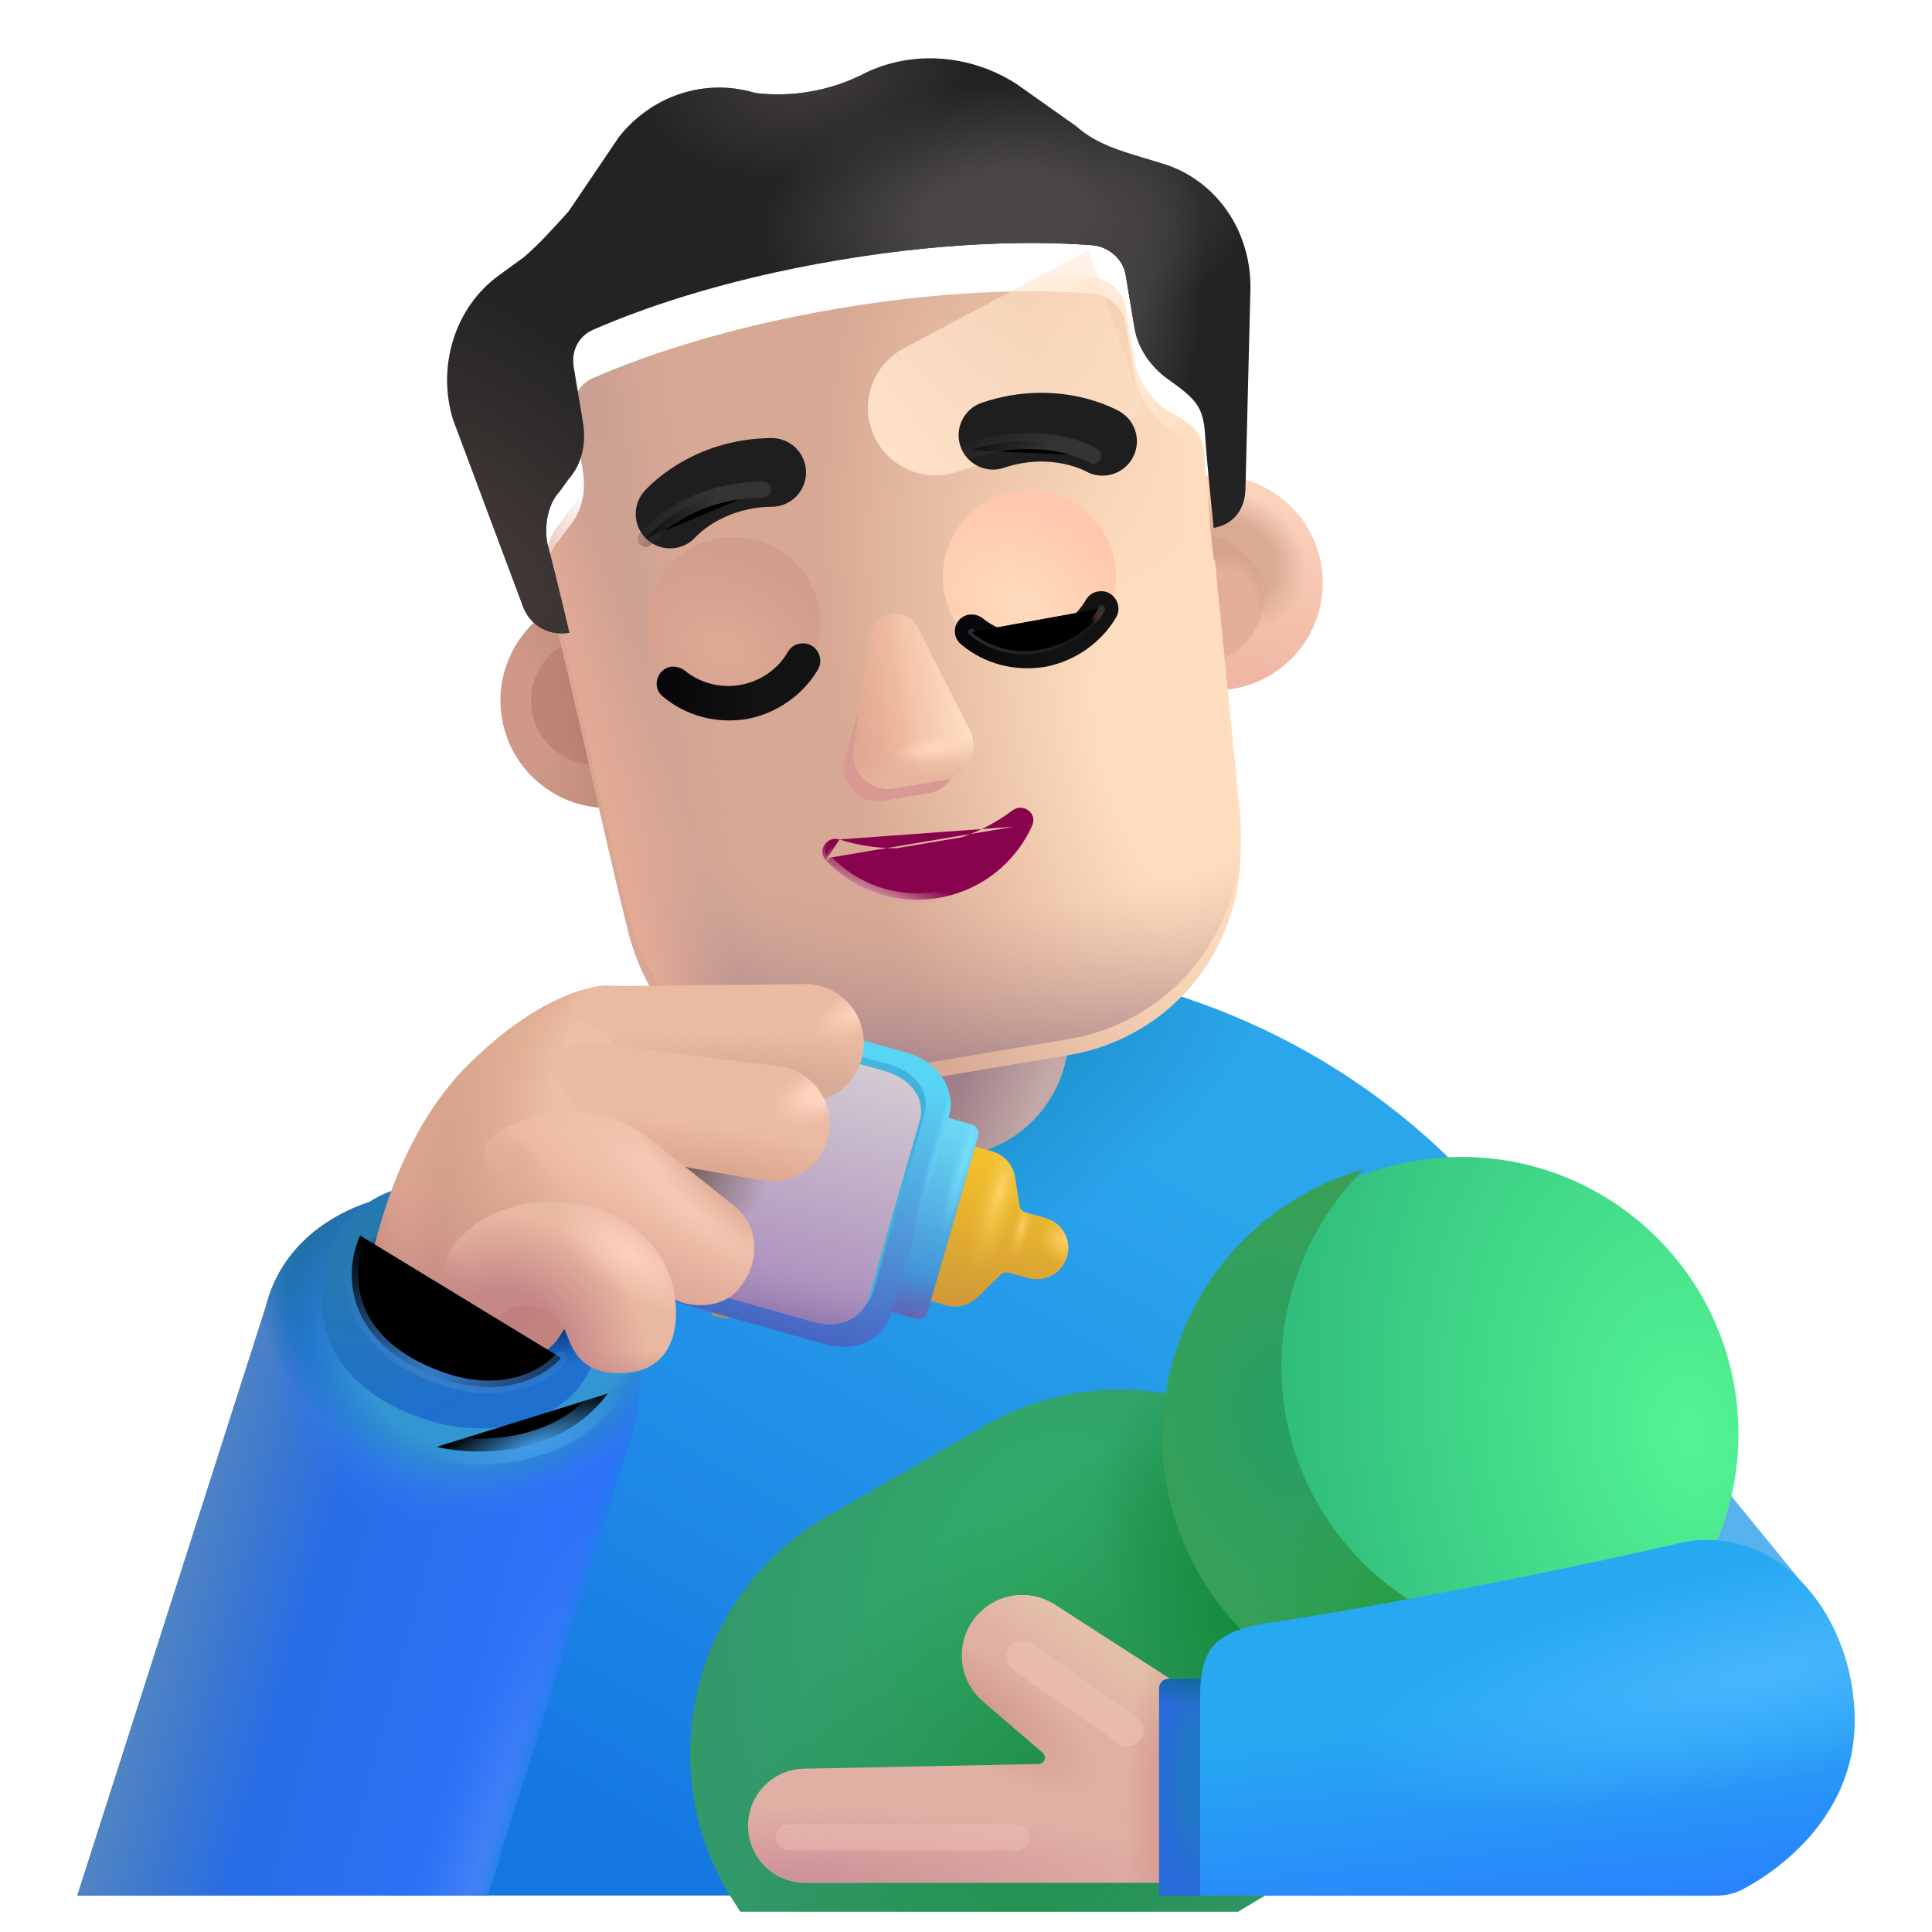 <svg viewBox="1 1 30 30" xmlns="http://www.w3.org/2000/svg">
<path d="M7.155 30.434C6.105 30.434 5.255 29.584 5.265 28.534L5.275 26.404C5.275 20.634 10.065 15.944 15.965 15.944C21.875 15.944 26.655 20.624 26.655 26.404L26.825 30.434H7.155Z" fill="url(#paint0_linear_4002_3546)"/>
<path d="M7.155 30.434C6.105 30.434 5.255 29.584 5.265 28.534L5.275 26.404C5.275 20.634 10.065 15.944 15.965 15.944C21.875 15.944 26.655 20.624 26.655 26.404L26.825 30.434H7.155Z" fill="url(#paint1_radial_4002_3546)"/>
<path d="M15.685 18.965C16.745 18.965 17.595 18.105 17.595 17.055V14.795C17.595 13.735 16.735 12.885 15.685 12.885C14.625 12.885 13.775 13.745 13.775 14.795V17.055C13.765 18.115 14.625 18.965 15.685 18.965Z" fill="url(#paint2_linear_4002_3546)"/>
<g filter="url(#filter0_f_4002_3546)">
<path d="M11.455 11.622C11.606 11.763 12.003 11.993 12.518 11.896C13.08 11.789 13.406 11.437 13.479 11.255" stroke="url(#paint3_linear_4002_3546)" stroke-width="0.1" stroke-linecap="round"/>
<path d="M11.455 11.622C11.606 11.763 12.003 11.993 12.518 11.896C13.08 11.789 13.406 11.437 13.479 11.255" stroke="url(#paint4_radial_4002_3546)" stroke-width="0.1" stroke-linecap="round"/>
</g>
<g filter="url(#filter1_i_4002_3546)">
<circle cx="10.24" cy="11.877" r="1.669" transform="rotate(-9.544 10.24 11.877)" fill="url(#paint5_radial_4002_3546)"/>
</g>
<g filter="url(#filter2_f_4002_3546)">
<circle cx="10.24" cy="11.878" r="0.995" transform="rotate(-9.544 10.24 11.878)" fill="url(#paint6_linear_4002_3546)"/>
</g>
<g filter="url(#filter3_i_4002_3546)">
<circle cx="19.621" cy="10.3" r="1.669" transform="rotate(-9.544 19.621 10.3)" fill="url(#paint7_linear_4002_3546)"/>
<circle cx="19.621" cy="10.3" r="1.669" transform="rotate(-9.544 19.621 10.3)" fill="url(#paint8_radial_4002_3546)"/>
</g>
<g filter="url(#filter4_f_4002_3546)">
<circle cx="19.621" cy="10.3" r="0.995" transform="rotate(-9.544 19.621 10.3)" fill="#E4AF9A"/>
<circle cx="19.621" cy="10.3" r="0.995" transform="rotate(-9.544 19.621 10.3)" fill="url(#paint9_radial_4002_3546)"/>
<circle cx="19.621" cy="10.3" r="0.995" transform="rotate(-9.544 19.621 10.3)" fill="url(#paint10_radial_4002_3546)"/>
</g>
<g filter="url(#filter5_i_4002_3546)">
<path d="M9.496 9.923C9.452 9.66 9.504 9.327 9.689 9.133L9.821 8.949C10.051 8.694 10.103 8.361 10.05 8.045L9.909 7.204C9.865 6.941 9.988 6.704 10.243 6.607C10.852 6.342 12.13 5.857 14.034 5.537C15.938 5.217 17.305 5.257 17.966 5.308C18.186 5.325 18.433 5.5 18.477 5.763L18.619 6.605C18.672 6.92 18.884 7.209 19.131 7.384C19.684 7.647 19.685 7.843 19.713 8.259C19.748 8.794 19.846 9.697 19.846 9.697C19.852 9.696 19.858 9.695 19.864 9.694L20.258 13.641C20.393 15.413 19.226 16.86 17.59 17.135L14.424 17.667C12.736 17.951 11.213 16.956 10.761 15.238C10.322 13.47 9.96 11.684 9.496 9.923Z" fill="url(#paint11_radial_4002_3546)"/>
<path d="M9.496 9.923C9.452 9.66 9.504 9.327 9.689 9.133L9.821 8.949C10.051 8.694 10.103 8.361 10.05 8.045L9.909 7.204C9.865 6.941 9.988 6.704 10.243 6.607C10.852 6.342 12.13 5.857 14.034 5.537C15.938 5.217 17.305 5.257 17.966 5.308C18.186 5.325 18.433 5.5 18.477 5.763L18.619 6.605C18.672 6.92 18.884 7.209 19.131 7.384C19.684 7.647 19.685 7.843 19.713 8.259C19.748 8.794 19.846 9.697 19.846 9.697C19.852 9.696 19.858 9.695 19.864 9.694L20.258 13.641C20.393 15.413 19.226 16.86 17.59 17.135L14.424 17.667C12.736 17.951 11.213 16.956 10.761 15.238C10.322 13.47 9.96 11.684 9.496 9.923Z" fill="url(#paint12_linear_4002_3546)"/>
<path d="M9.496 9.923C9.452 9.66 9.504 9.327 9.689 9.133L9.821 8.949C10.051 8.694 10.103 8.361 10.05 8.045L9.909 7.204C9.865 6.941 9.988 6.704 10.243 6.607C10.852 6.342 12.13 5.857 14.034 5.537C15.938 5.217 17.305 5.257 17.966 5.308C18.186 5.325 18.433 5.5 18.477 5.763L18.619 6.605C18.672 6.92 18.884 7.209 19.131 7.384C19.684 7.647 19.685 7.843 19.713 8.259C19.748 8.794 19.846 9.697 19.846 9.697C19.852 9.696 19.858 9.695 19.864 9.694L20.258 13.641C20.393 15.413 19.226 16.86 17.59 17.135L14.424 17.667C12.736 17.951 11.213 16.956 10.761 15.238C10.322 13.47 9.96 11.684 9.496 9.923Z" fill="url(#paint13_linear_4002_3546)"/>
</g>
<path d="M9.496 9.923C9.452 9.66 9.504 9.327 9.689 9.133L9.821 8.949C10.051 8.694 10.103 8.361 10.05 8.045L9.909 7.204C9.865 6.941 9.988 6.704 10.243 6.607C10.852 6.342 12.13 5.857 14.034 5.537C15.938 5.217 17.305 5.257 17.966 5.308C18.186 5.325 18.433 5.5 18.477 5.763L18.619 6.605C18.672 6.92 18.884 7.209 19.131 7.384C19.684 7.647 19.685 7.843 19.713 8.259C19.748 8.794 19.846 9.697 19.846 9.697C19.852 9.696 19.858 9.695 19.864 9.694L20.258 13.641C20.393 15.413 19.226 16.86 17.59 17.135L14.424 17.667C12.736 17.951 11.213 16.956 10.761 15.238C10.322 13.47 9.96 11.684 9.496 9.923Z" fill="url(#paint14_linear_4002_3546)"/>
<path d="M9.496 9.923C9.452 9.66 9.504 9.327 9.689 9.133L9.821 8.949C10.051 8.694 10.103 8.361 10.05 8.045L9.909 7.204C9.865 6.941 9.988 6.704 10.243 6.607C10.852 6.342 12.13 5.857 14.034 5.537C15.938 5.217 17.305 5.257 17.966 5.308C18.186 5.325 18.433 5.5 18.477 5.763L18.619 6.605C18.672 6.92 18.884 7.209 19.131 7.384C19.684 7.647 19.685 7.843 19.713 8.259C19.748 8.794 19.846 9.697 19.846 9.697C19.852 9.696 19.858 9.695 19.864 9.694L20.258 13.641C20.393 15.413 19.226 16.86 17.59 17.135L14.424 17.667C12.736 17.951 11.213 16.956 10.761 15.238C10.322 13.47 9.96 11.684 9.496 9.923Z" fill="url(#paint15_radial_4002_3546)"/>
<path d="M9.496 9.923C9.452 9.66 9.504 9.327 9.689 9.133L9.821 8.949C10.051 8.694 10.103 8.361 10.05 8.045L9.909 7.204C9.865 6.941 9.988 6.704 10.243 6.607C10.852 6.342 12.13 5.857 14.034 5.537C15.938 5.217 17.305 5.257 17.966 5.308C18.186 5.325 18.433 5.5 18.477 5.763L18.619 6.605C18.672 6.92 18.884 7.209 19.131 7.384C19.684 7.647 19.685 7.843 19.713 8.259C19.748 8.794 19.846 9.697 19.846 9.697C19.852 9.696 19.858 9.695 19.864 9.694L20.258 13.641C20.393 15.413 19.226 16.86 17.59 17.135L14.424 17.667C12.736 17.951 11.213 16.956 10.761 15.238C10.322 13.47 9.96 11.684 9.496 9.923Z" fill="url(#paint16_linear_4002_3546)"/>
<g filter="url(#filter6_f_4002_3546)">
<path d="M17.898 4.887L15.034 6.409C14.546 6.668 14.343 7.261 14.571 7.765C14.788 8.246 15.33 8.49 15.834 8.334L18.783 7.423L17.898 4.887Z" fill="url(#paint17_linear_4002_3546)"/>
</g>
<g filter="url(#filter7_i_4002_3546)">
<path d="M18.6 3.904L19.059 4.043C19.861 4.286 20.426 5.057 20.417 5.978L20.34 9.073C20.34 9.391 20.17 9.634 19.864 9.694C19.858 9.695 19.852 9.696 19.846 9.697C19.846 9.697 19.749 8.794 19.713 8.259C19.684 7.825 19.588 7.707 19.131 7.384C18.884 7.209 18.672 6.92 18.619 6.604L18.478 5.763C18.433 5.5 18.186 5.325 17.966 5.308C17.305 5.257 15.938 5.216 14.034 5.537C12.13 5.857 10.852 6.342 10.244 6.606C9.988 6.704 9.865 6.941 9.909 7.204L10.05 8.045C10.104 8.361 10.051 8.694 9.822 8.949L9.69 9.133C9.505 9.327 9.452 9.66 9.496 9.923C9.646 10.492 9.841 11.325 9.841 11.325C9.824 11.328 9.808 11.33 9.792 11.332C9.493 11.361 9.218 11.197 9.117 10.906L8.032 8.006C7.784 7.182 8.066 6.27 8.745 5.777L9.132 5.496C9.37 5.293 9.599 5.038 9.828 4.784L10.613 3.624C11.106 3.001 11.926 2.701 12.728 2.944C13.284 3.013 13.865 2.915 14.368 2.668C15.117 2.272 16.051 2.331 16.783 2.803L17.709 3.459C17.965 3.686 18.256 3.799 18.6 3.904Z" fill="#242324"/>
<path d="M18.6 3.904L19.059 4.043C19.861 4.286 20.426 5.057 20.417 5.978L20.34 9.073C20.34 9.391 20.17 9.634 19.864 9.694C19.858 9.695 19.852 9.696 19.846 9.697C19.846 9.697 19.749 8.794 19.713 8.259C19.684 7.825 19.588 7.707 19.131 7.384C18.884 7.209 18.672 6.92 18.619 6.604L18.478 5.763C18.433 5.5 18.186 5.325 17.966 5.308C17.305 5.257 15.938 5.216 14.034 5.537C12.13 5.857 10.852 6.342 10.244 6.606C9.988 6.704 9.865 6.941 9.909 7.204L10.05 8.045C10.104 8.361 10.051 8.694 9.822 8.949L9.69 9.133C9.505 9.327 9.452 9.66 9.496 9.923C9.646 10.492 9.841 11.325 9.841 11.325C9.824 11.328 9.808 11.33 9.792 11.332C9.493 11.361 9.218 11.197 9.117 10.906L8.032 8.006C7.784 7.182 8.066 6.27 8.745 5.777L9.132 5.496C9.37 5.293 9.599 5.038 9.828 4.784L10.613 3.624C11.106 3.001 11.926 2.701 12.728 2.944C13.284 3.013 13.865 2.915 14.368 2.668C15.117 2.272 16.051 2.331 16.783 2.803L17.709 3.459C17.965 3.686 18.256 3.799 18.6 3.904Z" fill="url(#paint18_radial_4002_3546)"/>
<path d="M18.6 3.904L19.059 4.043C19.861 4.286 20.426 5.057 20.417 5.978L20.34 9.073C20.34 9.391 20.17 9.634 19.864 9.694C19.858 9.695 19.852 9.696 19.846 9.697C19.846 9.697 19.749 8.794 19.713 8.259C19.684 7.825 19.588 7.707 19.131 7.384C18.884 7.209 18.672 6.92 18.619 6.604L18.478 5.763C18.433 5.5 18.186 5.325 17.966 5.308C17.305 5.257 15.938 5.216 14.034 5.537C12.13 5.857 10.852 6.342 10.244 6.606C9.988 6.704 9.865 6.941 9.909 7.204L10.05 8.045C10.104 8.361 10.051 8.694 9.822 8.949L9.69 9.133C9.505 9.327 9.452 9.66 9.496 9.923C9.646 10.492 9.841 11.325 9.841 11.325C9.824 11.328 9.808 11.33 9.792 11.332C9.493 11.361 9.218 11.197 9.117 10.906L8.032 8.006C7.784 7.182 8.066 6.27 8.745 5.777L9.132 5.496C9.37 5.293 9.599 5.038 9.828 4.784L10.613 3.624C11.106 3.001 11.926 2.701 12.728 2.944C13.284 3.013 13.865 2.915 14.368 2.668C15.117 2.272 16.051 2.331 16.783 2.803L17.709 3.459C17.965 3.686 18.256 3.799 18.6 3.904Z" fill="url(#paint19_radial_4002_3546)"/>
<path d="M18.6 3.904L19.059 4.043C19.861 4.286 20.426 5.057 20.417 5.978L20.34 9.073C20.34 9.391 20.17 9.634 19.864 9.694C19.858 9.695 19.852 9.696 19.846 9.697C19.846 9.697 19.749 8.794 19.713 8.259C19.684 7.825 19.588 7.707 19.131 7.384C18.884 7.209 18.672 6.92 18.619 6.604L18.478 5.763C18.433 5.5 18.186 5.325 17.966 5.308C17.305 5.257 15.938 5.216 14.034 5.537C12.13 5.857 10.852 6.342 10.244 6.606C9.988 6.704 9.865 6.941 9.909 7.204L10.05 8.045C10.104 8.361 10.051 8.694 9.822 8.949L9.69 9.133C9.505 9.327 9.452 9.66 9.496 9.923C9.646 10.492 9.841 11.325 9.841 11.325C9.824 11.328 9.808 11.33 9.792 11.332C9.493 11.361 9.218 11.197 9.117 10.906L8.032 8.006C7.784 7.182 8.066 6.27 8.745 5.777L9.132 5.496C9.37 5.293 9.599 5.038 9.828 4.784L10.613 3.624C11.106 3.001 11.926 2.701 12.728 2.944C13.284 3.013 13.865 2.915 14.368 2.668C15.117 2.272 16.051 2.331 16.783 2.803L17.709 3.459C17.965 3.686 18.256 3.799 18.6 3.904Z" fill="url(#paint20_radial_4002_3546)"/>
<path d="M18.6 3.904L19.059 4.043C19.861 4.286 20.426 5.057 20.417 5.978L20.34 9.073C20.34 9.391 20.17 9.634 19.864 9.694C19.858 9.695 19.852 9.696 19.846 9.697C19.846 9.697 19.749 8.794 19.713 8.259C19.684 7.825 19.588 7.707 19.131 7.384C18.884 7.209 18.672 6.92 18.619 6.604L18.478 5.763C18.433 5.5 18.186 5.325 17.966 5.308C17.305 5.257 15.938 5.216 14.034 5.537C12.13 5.857 10.852 6.342 10.244 6.606C9.988 6.704 9.865 6.941 9.909 7.204L10.05 8.045C10.104 8.361 10.051 8.694 9.822 8.949L9.69 9.133C9.505 9.327 9.452 9.66 9.496 9.923C9.646 10.492 9.841 11.325 9.841 11.325C9.824 11.328 9.808 11.33 9.792 11.332C9.493 11.361 9.218 11.197 9.117 10.906L8.032 8.006C7.784 7.182 8.066 6.27 8.745 5.777L9.132 5.496C9.37 5.293 9.599 5.038 9.828 4.784L10.613 3.624C11.106 3.001 11.926 2.701 12.728 2.944C13.284 3.013 13.865 2.915 14.368 2.668C15.117 2.272 16.051 2.331 16.783 2.803L17.709 3.459C17.965 3.686 18.256 3.799 18.6 3.904Z" fill="url(#paint21_radial_4002_3546)"/>
</g>
<g filter="url(#filter8_f_4002_3546)">
<path d="M14.63 11.015L14.103 12.828C14.061 13.189 14.359 13.493 14.7 13.436L15.427 13.314C15.768 13.257 15.95 12.866 15.793 12.543L15.02 10.95C14.852 10.597 14.678 10.626 14.63 11.015Z" fill="#D89992"/>
</g>
<g filter="url(#filter9_f_4002_3546)">
<path d="M14.498 10.873L14.256 12.637C14.207 12.999 14.521 13.301 14.885 13.24L15.66 13.11C16.024 13.049 16.222 12.655 16.058 12.334L15.252 10.746C15.077 10.394 14.553 10.482 14.498 10.873Z" fill="#F1BEA3"/>
<path d="M14.498 10.873L14.256 12.637C14.207 12.999 14.521 13.301 14.885 13.24L15.66 13.11C16.024 13.049 16.222 12.655 16.058 12.334L15.252 10.746C15.077 10.394 14.553 10.482 14.498 10.873Z" fill="url(#paint22_linear_4002_3546)"/>
<path d="M14.498 10.873L14.256 12.637C14.207 12.999 14.521 13.301 14.885 13.24L15.66 13.11C16.024 13.049 16.222 12.655 16.058 12.334L15.252 10.746C15.077 10.394 14.553 10.482 14.498 10.873Z" fill="url(#paint23_linear_4002_3546)"/>
<path d="M14.498 10.873L14.256 12.637C14.207 12.999 14.521 13.301 14.885 13.24L15.66 13.11C16.024 13.049 16.222 12.655 16.058 12.334L15.252 10.746C15.077 10.394 14.553 10.482 14.498 10.873Z" fill="url(#paint24_linear_4002_3546)"/>
<path d="M14.498 10.873L14.256 12.637C14.207 12.999 14.521 13.301 14.885 13.24L15.66 13.11C16.024 13.049 16.222 12.655 16.058 12.334L15.252 10.746C15.077 10.394 14.553 10.482 14.498 10.873Z" fill="url(#paint25_radial_4002_3546)"/>
</g>
<path d="M14.036 14.035L14.036 14.035C14.458 14.172 14.94 14.211 15.433 14.128C15.93 14.044 16.368 13.851 16.722 13.584L16.723 13.584L16.723 13.584C16.804 13.523 16.901 13.534 16.967 13.583C17.034 13.632 17.07 13.723 17.028 13.817M14.036 14.035L16.982 13.797M14.036 14.035L14.036 14.035C13.939 14.005 13.85 14.049 13.805 14.117C13.759 14.185 13.752 14.283 13.824 14.356M14.036 14.035L13.86 14.322M17.028 13.817C17.028 13.817 17.028 13.817 17.028 13.817L16.982 13.797M17.028 13.817C17.028 13.817 17.028 13.817 17.028 13.817L16.982 13.797M17.028 13.817C16.775 14.388 16.242 14.83 15.57 14.943C14.898 15.056 14.25 14.813 13.824 14.356M16.982 13.797C16.736 14.353 16.217 14.783 15.562 14.893C14.906 15.004 14.275 14.767 13.86 14.322M13.824 14.356C13.824 14.356 13.824 14.357 13.825 14.357L13.86 14.322M13.824 14.356C13.824 14.356 13.824 14.356 13.824 14.356L13.86 14.322" fill="#88024E" stroke="url(#paint26_linear_4002_3546)" stroke-width="0.1"/>
<g filter="url(#filter10_f_4002_3546)">
<circle cx="12.394" cy="10.685" r="1.344" fill="url(#paint27_radial_4002_3546)"/>
</g>
<g filter="url(#filter11_f_4002_3546)">
<circle cx="16.983" cy="9.957" r="1.344" fill="url(#paint28_radial_4002_3546)"/>
</g>
<path d="M11.413 11.354C11.493 11.344 11.573 11.364 11.633 11.414C11.873 11.604 12.183 11.694 12.503 11.634C12.823 11.574 13.083 11.384 13.233 11.124C13.273 11.054 13.343 11.004 13.423 10.994C13.643 10.954 13.813 11.194 13.703 11.394C13.473 11.784 13.073 12.074 12.603 12.164C12.123 12.244 11.653 12.114 11.303 11.824C11.113 11.684 11.193 11.394 11.413 11.354Z" fill="url(#paint29_radial_4002_3546)"/>
<path d="M16.043 10.544C16.123 10.534 16.203 10.554 16.263 10.604C16.503 10.794 16.813 10.884 17.133 10.824C17.453 10.764 17.713 10.574 17.863 10.314C17.903 10.244 17.973 10.194 18.053 10.184C18.273 10.144 18.443 10.384 18.333 10.584C18.103 10.974 17.703 11.264 17.233 11.354C16.753 11.434 16.283 11.304 15.933 11.014C15.743 10.864 15.823 10.584 16.043 10.544Z" fill="url(#paint30_radial_4002_3546)"/>
<g filter="url(#filter12_f_4002_3546)">
<path d="M16.085 10.815C16.236 10.955 16.633 11.185 17.148 11.088C17.71 10.982 18.036 10.63 18.109 10.447" stroke="url(#paint31_linear_4002_3546)" stroke-width="0.1" stroke-linecap="round"/>
<path d="M16.085 10.815C16.236 10.955 16.633 11.185 17.148 11.088C17.71 10.982 18.036 10.63 18.109 10.447" stroke="url(#paint32_radial_4002_3546)" stroke-width="0.1" stroke-linecap="round"/>
</g>
<g filter="url(#filter13_i_4002_3546)">
<path d="M18.139 7.791L18.138 7.79L18.136 7.789L18.131 7.786L18.117 7.779C18.107 7.773 18.093 7.766 18.077 7.758C18.045 7.742 18.001 7.721 17.947 7.699C17.838 7.654 17.686 7.6 17.498 7.56C17.12 7.48 16.596 7.452 16 7.652C15.72 7.745 15.569 8.048 15.663 8.327C15.757 8.607 16.059 8.758 16.339 8.664C16.72 8.536 17.047 8.556 17.275 8.604C17.39 8.629 17.48 8.661 17.538 8.685C17.567 8.696 17.587 8.706 17.598 8.712C17.602 8.714 17.605 8.716 17.607 8.716C17.86 8.861 18.184 8.774 18.331 8.521C18.48 8.267 18.394 7.94 18.139 7.791Z" fill="#1E1E1E"/>
</g>
<g filter="url(#filter14_i_4002_3546)">
<path d="M10.75 9.034L10.751 9.033L10.752 9.032L10.753 9.031L10.757 9.026L10.767 9.015C10.775 9.006 10.786 8.995 10.798 8.982C10.823 8.956 10.858 8.922 10.902 8.883C10.99 8.805 11.117 8.705 11.281 8.606C11.611 8.406 12.098 8.208 12.727 8.202C13.021 8.199 13.263 8.436 13.266 8.73C13.269 9.025 13.032 9.267 12.737 9.269C12.335 9.273 12.033 9.399 11.833 9.519C11.732 9.58 11.658 9.64 11.611 9.681C11.588 9.702 11.572 9.718 11.563 9.726C11.559 9.73 11.557 9.733 11.556 9.734C11.364 9.953 11.03 9.977 10.807 9.786C10.584 9.594 10.558 9.258 10.75 9.034Z" fill="#1E1E1E"/>
</g>
<g filter="url(#filter15_f_4002_3546)">
<path d="M16.085 7.991C16.496 7.845 17.327 7.727 17.974 8.076" stroke="url(#paint33_linear_4002_3546)" stroke-width="0.25" stroke-linecap="round"/>
</g>
<g filter="url(#filter16_f_4002_3546)">
<path d="M11.024 9.367C11.299 9.028 11.952 8.609 12.849 8.601" stroke="url(#paint34_linear_4002_3546)" stroke-width="0.25" stroke-linecap="round"/>
</g>
<path d="M29.145 25.775L24.205 19.725L21.045 28.295L29.145 25.775Z" fill="#58B2EC"/>
<path d="M2.201 30.435L5.131 21.279C5.482 19.864 7.201 19.175 8.781 19.665C10.361 20.155 11.271 21.997 10.787 23.357L8.571 30.435H2.201Z" fill="url(#paint35_linear_4002_3546)"/>
<path d="M2.201 30.435L5.131 21.279C5.482 19.864 7.201 19.175 8.781 19.665C10.361 20.155 11.271 21.997 10.787 23.357L8.571 30.435H2.201Z" fill="url(#paint36_linear_4002_3546)"/>
<path d="M2.201 30.435L5.131 21.279C5.482 19.864 7.201 19.175 8.781 19.665C10.361 20.155 11.271 21.997 10.787 23.357L8.571 30.435H2.201Z" fill="url(#paint37_radial_4002_3546)"/>
<path d="M2.201 30.435L5.131 21.279C5.482 19.864 7.201 19.175 8.781 19.665C10.361 20.155 11.271 21.997 10.787 23.357L8.571 30.435H2.201Z" fill="url(#paint38_radial_4002_3546)"/>
<path d="M2.201 30.435L5.131 21.279C5.482 19.864 7.201 19.175 8.781 19.665C10.361 20.155 11.271 21.997 10.787 23.357L8.571 30.435H2.201Z" fill="url(#paint39_radial_4002_3546)"/>
<path d="M2.201 30.435L5.131 21.279C5.482 19.864 7.201 19.175 8.781 19.665C10.361 20.155 11.271 21.997 10.787 23.357L8.571 30.435H2.201Z" fill="url(#paint40_linear_4002_3546)"/>
<path d="M2.201 30.435L5.131 21.279C5.482 19.864 7.201 19.175 8.781 19.665C10.361 20.155 11.271 21.997 10.787 23.357L8.571 30.435H2.201Z" fill="url(#paint41_radial_4002_3546)"/>
<g filter="url(#filter17_i_4002_3546)">
<path d="M21.835 24.455C20.665 22.415 18.055 21.725 16.025 22.895L13.595 24.295C11.555 25.465 10.865 28.075 12.035 30.105C12.105 30.215 12.175 30.325 12.245 30.435H19.975L20.275 30.255C22.315 29.095 23.015 26.485 21.835 24.455Z" fill="url(#paint42_radial_4002_3546)"/>
<path d="M21.835 24.455C20.665 22.415 18.055 21.725 16.025 22.895L13.595 24.295C11.555 25.465 10.865 28.075 12.035 30.105C12.105 30.215 12.175 30.325 12.245 30.435H19.975L20.275 30.255C22.315 29.095 23.015 26.485 21.835 24.455Z" fill="url(#paint43_radial_4002_3546)"/>
<path d="M21.835 24.455C20.665 22.415 18.055 21.725 16.025 22.895L13.595 24.295C11.555 25.465 10.865 28.075 12.035 30.105C12.105 30.215 12.175 30.325 12.245 30.435H19.975L20.275 30.255C22.315 29.095 23.015 26.485 21.835 24.455Z" fill="url(#paint44_radial_4002_3546)"/>
</g>
<path d="M23.695 27.565C26.069 27.565 27.994 25.64 27.994 23.265C27.994 20.89 26.069 18.965 23.695 18.965C21.32 18.965 19.395 20.89 19.395 23.265C19.395 25.64 21.32 27.565 23.695 27.565Z" fill="url(#paint45_radial_4002_3546)"/>
<g filter="url(#filter18_i_4002_3546)">
<path d="M21.575 24.374C20.575 22.634 20.915 20.494 22.285 19.154C21.925 19.254 21.575 19.404 21.245 19.604C19.265 20.784 18.565 23.344 19.675 25.364C20.835 27.484 23.515 28.224 25.595 27.024C25.915 26.844 26.205 26.614 26.455 26.374C24.615 26.884 22.585 26.114 21.575 24.374Z" fill="url(#paint46_radial_4002_3546)"/>
<path d="M21.575 24.374C20.575 22.634 20.915 20.494 22.285 19.154C21.925 19.254 21.575 19.404 21.245 19.604C19.265 20.784 18.565 23.344 19.675 25.364C20.835 27.484 23.515 28.224 25.595 27.024C25.915 26.844 26.205 26.614 26.455 26.374C24.615 26.884 22.585 26.114 21.575 24.374Z" fill="url(#paint47_radial_4002_3546)"/>
</g>
<g filter="url(#filter19_i_4002_3546)">
<path d="M17.18 26.117C16.757 25.845 16.196 25.954 15.906 26.365C15.628 26.759 15.695 27.3 16.06 27.615L16.991 28.416C17.06 28.476 17.019 28.59 16.928 28.592L13.284 28.664C12.802 28.674 12.416 29.067 12.416 29.549C12.416 30.038 12.812 30.435 13.302 30.435H19.361V29.435L20.424 28.208L17.18 26.117Z" fill="#E1B0A4"/>
<path d="M17.18 26.117C16.757 25.845 16.196 25.954 15.906 26.365C15.628 26.759 15.695 27.3 16.06 27.615L16.991 28.416C17.06 28.476 17.019 28.59 16.928 28.592L13.284 28.664C12.802 28.674 12.416 29.067 12.416 29.549C12.416 30.038 12.812 30.435 13.302 30.435H19.361V29.435L20.424 28.208L17.18 26.117Z" fill="url(#paint48_radial_4002_3546)"/>
<path d="M17.18 26.117C16.757 25.845 16.196 25.954 15.906 26.365C15.628 26.759 15.695 27.3 16.06 27.615L16.991 28.416C17.06 28.476 17.019 28.59 16.928 28.592L13.284 28.664C12.802 28.674 12.416 29.067 12.416 29.549C12.416 30.038 12.812 30.435 13.302 30.435H19.361V29.435L20.424 28.208L17.18 26.117Z" fill="url(#paint49_radial_4002_3546)"/>
<path d="M17.18 26.117C16.757 25.845 16.196 25.954 15.906 26.365C15.628 26.759 15.695 27.3 16.06 27.615L16.991 28.416C17.06 28.476 17.019 28.59 16.928 28.592L13.284 28.664C12.802 28.674 12.416 29.067 12.416 29.549C12.416 30.038 12.812 30.435 13.302 30.435H19.361V29.435L20.424 28.208L17.18 26.117Z" fill="url(#paint50_linear_4002_3546)"/>
<path d="M17.18 26.117C16.757 25.845 16.196 25.954 15.906 26.365C15.628 26.759 15.695 27.3 16.06 27.615L16.991 28.416C17.06 28.476 17.019 28.59 16.928 28.592L13.284 28.664C12.802 28.674 12.416 29.067 12.416 29.549C12.416 30.038 12.812 30.435 13.302 30.435H19.361V29.435L20.424 28.208L17.18 26.117Z" fill="url(#paint51_radial_4002_3546)"/>
</g>
<path d="M18.998 27.218C18.998 27.136 19.065 27.068 19.148 27.068H19.791V30.436H18.998V27.218Z" fill="url(#paint52_radial_4002_3546)"/>
<path d="M18.998 27.218C18.998 27.136 19.065 27.068 19.148 27.068H19.791V30.436H18.998V27.218Z" fill="url(#paint53_linear_4002_3546)"/>
<path d="M20.615 26.212C22.213 25.982 25.182 25.404 27.158 24.943C28.68 24.68 29.799 26.146 29.799 27.724C29.799 29.095 28.776 29.96 28.052 30.342C27.928 30.407 27.789 30.435 27.649 30.435H19.635V27.349C19.635 26.552 19.916 26.349 20.615 26.212Z" fill="url(#paint54_linear_4002_3546)"/>
<path d="M20.615 26.212C22.213 25.982 25.182 25.404 27.158 24.943C28.68 24.68 29.799 26.146 29.799 27.724C29.799 29.095 28.776 29.96 28.052 30.342C27.928 30.407 27.789 30.435 27.649 30.435H19.635V27.349C19.635 26.552 19.916 26.349 20.615 26.212Z" fill="url(#paint55_radial_4002_3546)"/>
<path d="M10.214 22.122C9.93 23.002 8.766 23.414 7.614 23.043C6.462 22.671 5.821 21.865 6.041 20.777C6.221 19.889 6.924 19.027 8.779 19.537C9.932 19.909 10.498 21.242 10.214 22.122Z" fill="url(#paint56_radial_4002_3546)"/>
<path d="M10.214 22.122C9.93 23.002 8.766 23.414 7.614 23.043C6.462 22.671 5.821 21.865 6.041 20.777C6.221 19.889 6.924 19.027 8.779 19.537C9.932 19.909 10.498 21.242 10.214 22.122Z" fill="url(#paint57_radial_4002_3546)"/>
<path d="M10.214 22.122C9.93 23.002 8.766 23.414 7.614 23.043C6.462 22.671 5.821 21.865 6.041 20.777C6.221 19.889 6.924 19.027 8.779 19.537C9.932 19.909 10.498 21.242 10.214 22.122Z" fill="url(#paint58_radial_4002_3546)"/>
<path d="M11.845 21.034L11.385 20.534C11.105 20.234 10.705 20.054 10.295 20.044C9.875 20.034 9.475 20.204 9.185 20.504L9.015 20.684L9.545 19.734C9.765 19.344 10.135 19.074 10.565 18.994C10.995 18.914 11.445 19.024 11.795 19.294L12.785 20.094C13.115 20.364 13.165 20.844 12.905 21.184C12.695 21.444 12.345 21.534 12.055 21.424C12.025 21.294 11.955 21.154 11.845 21.034Z" fill="url(#paint59_linear_4002_3546)"/>
<path d="M10.565 19.004C10.285 19.054 10.025 19.194 9.825 19.384C9.835 19.334 9.845 19.284 9.865 19.234L9.985 18.904C10.265 18.124 11.075 17.634 11.895 17.754L13.555 17.984C13.975 18.044 14.275 18.434 14.215 18.854C14.155 19.274 13.765 19.574 13.345 19.514L11.775 19.294C11.435 19.034 10.995 18.924 10.565 19.004Z" fill="url(#paint60_linear_4002_3546)"/>
<path d="M15.529 18.301L16.084 18.46C16.164 18.483 16.21 18.566 16.187 18.646L15.403 21.375C15.38 21.455 15.297 21.501 15.218 21.478L14.663 21.319L15.529 18.301Z" fill="url(#paint61_linear_4002_3546)"/>
<path d="M15.529 18.301L16.084 18.46C16.164 18.483 16.21 18.566 16.187 18.646L15.403 21.375C15.38 21.455 15.297 21.501 15.218 21.478L14.663 21.319L15.529 18.301Z" fill="url(#paint62_linear_4002_3546)"/>
<path d="M15.529 18.301L16.084 18.46C16.164 18.483 16.21 18.566 16.187 18.646L15.403 21.375C15.38 21.455 15.297 21.501 15.218 21.478L14.663 21.319L15.529 18.301Z" fill="url(#paint63_radial_4002_3546)"/>
<g filter="url(#filter20_f_4002_3546)">
<path d="M7.781 23.467C8.359 23.607 9.7 23.639 10.437 22.639" stroke="url(#paint64_radial_4002_3546)" stroke-width="0.4" stroke-linecap="round"/>
</g>
<path d="M11.939 16.47L15.111 17.354C15.54 17.479 15.855 17.912 15.738 18.313L14.839 21.399C14.723 21.796 14.306 22.006 13.814 21.873L10.685 20.99L11.939 16.47Z" fill="url(#paint65_linear_4002_3546)"/>
<path d="M11.939 16.47L15.111 17.354C15.54 17.479 15.855 17.912 15.738 18.313L14.839 21.399C14.723 21.796 14.306 22.006 13.814 21.873L10.685 20.99L11.939 16.47Z" fill="url(#paint66_radial_4002_3546)"/>
<path d="M14.826 17.533L12.19 16.799L11.117 20.694L13.716 21.428C14.125 21.538 14.472 21.363 14.568 21.034L15.347 18.331C15.47 17.94 15.183 17.637 14.826 17.533Z" fill="url(#paint67_linear_4002_3546)"/>
<g filter="url(#filter21_i_4002_3546)">
<path d="M12.167 16.9L14.802 17.635C15.159 17.739 15.447 18.041 15.323 18.432L14.544 21.136C14.449 21.465 14.102 21.64 13.693 21.529L11.093 20.795L12.167 16.9Z" fill="url(#paint68_linear_4002_3546)"/>
<path d="M12.167 16.9L14.802 17.635C15.159 17.739 15.447 18.041 15.323 18.432L14.544 21.136C14.449 21.465 14.102 21.64 13.693 21.529L11.093 20.795L12.167 16.9Z" fill="url(#paint69_radial_4002_3546)"/>
<path d="M12.167 16.9L14.802 17.635C15.159 17.739 15.447 18.041 15.323 18.432L14.544 21.136C14.449 21.465 14.102 21.64 13.693 21.529L11.093 20.795L12.167 16.9Z" fill="url(#paint70_linear_4002_3546)"/>
</g>
<path d="M8.13 17.678C9.162 16.592 10.05 16.308 10.451 16.303L11.248 17.17L10.318 20.686C10.138 21.001 9.754 21.682 9.623 21.838C9.459 22.033 8.888 22.468 7.857 22.076C6.969 21.739 6.707 21.178 6.681 20.928C6.915 19.76 7.33 18.57 8.13 17.678Z" fill="url(#paint71_linear_4002_3546)"/>
<path d="M8.13 17.678C9.162 16.592 10.05 16.308 10.451 16.303L11.248 17.17L10.318 20.686C10.138 21.001 9.754 21.682 9.623 21.838C9.459 22.033 8.888 22.468 7.857 22.076C6.969 21.739 6.707 21.178 6.681 20.928C6.915 19.76 7.33 18.57 8.13 17.678Z" fill="url(#paint72_radial_4002_3546)"/>
<path d="M8.13 17.678C9.162 16.592 10.05 16.308 10.451 16.303L11.248 17.17L10.318 20.686C10.138 21.001 9.754 21.682 9.623 21.838C9.459 22.033 8.888 22.468 7.857 22.076C6.969 21.739 6.707 21.178 6.681 20.928C6.915 19.76 7.33 18.57 8.13 17.678Z" fill="url(#paint73_radial_4002_3546)"/>
<path d="M8.13 17.678C9.162 16.592 10.05 16.308 10.451 16.303L11.248 17.17L10.318 20.686C10.138 21.001 9.754 21.682 9.623 21.838C9.459 22.033 8.888 22.468 7.857 22.076C6.969 21.739 6.707 21.178 6.681 20.928C6.915 19.76 7.33 18.57 8.13 17.678Z" fill="url(#paint74_radial_4002_3546)"/>
<path d="M8.13 17.678C9.162 16.592 10.05 16.308 10.451 16.303L11.248 17.17L10.318 20.686C10.138 21.001 9.754 21.682 9.623 21.838C9.459 22.033 8.888 22.468 7.857 22.076C6.969 21.739 6.707 21.178 6.681 20.928C6.915 19.76 7.33 18.57 8.13 17.678Z" fill="url(#paint75_radial_4002_3546)"/>
<path d="M10.099 16.896C10.455 17.021 10.581 17.227 10.614 17.35L11.06 17.74L13.352 18.102C13.895 18.188 14.392 17.78 14.413 17.231C14.433 16.708 14.014 16.274 13.491 16.28C12.317 16.294 10.804 16.316 10.447 16.307C9.861 16.291 9.654 16.74 10.099 16.896Z" fill="#EABBA1"/>
<path d="M10.099 16.896C10.455 17.021 10.581 17.227 10.614 17.35L11.06 17.74L13.352 18.102C13.895 18.188 14.392 17.78 14.413 17.231C14.433 16.708 14.014 16.274 13.491 16.28C12.317 16.294 10.804 16.316 10.447 16.307C9.861 16.291 9.654 16.74 10.099 16.896Z" fill="url(#paint76_radial_4002_3546)"/>
<path d="M10.099 16.896C10.455 17.021 10.581 17.227 10.614 17.35L11.06 17.74L13.352 18.102C13.895 18.188 14.392 17.78 14.413 17.231C14.433 16.708 14.014 16.274 13.491 16.28C12.317 16.294 10.804 16.316 10.447 16.307C9.861 16.291 9.654 16.74 10.099 16.896Z" fill="url(#paint77_radial_4002_3546)"/>
<path d="M9.669 17.818C9.913 18.068 10 18.344 10.013 18.451L10.498 18.92L12.839 19.327C13.311 19.41 13.764 19.103 13.863 18.634C13.973 18.118 13.613 17.619 13.089 17.555C11.999 17.423 10.669 17.25 10.31 17.209C9.697 17.139 9.365 17.506 9.669 17.818Z" fill="#EABAA2"/>
<path d="M9.669 17.818C9.913 18.068 10 18.344 10.013 18.451L10.498 18.92L12.839 19.327C13.311 19.41 13.764 19.103 13.863 18.634C13.973 18.118 13.613 17.619 13.089 17.555C11.999 17.423 10.669 17.25 10.31 17.209C9.697 17.139 9.365 17.506 9.669 17.818Z" fill="url(#paint78_radial_4002_3546)"/>
<path d="M9.669 17.818C9.913 18.068 10 18.344 10.013 18.451L10.498 18.92L12.839 19.327C13.311 19.41 13.764 19.103 13.863 18.634C13.973 18.118 13.613 17.619 13.089 17.555C11.999 17.423 10.669 17.25 10.31 17.209C9.697 17.139 9.365 17.506 9.669 17.818Z" fill="url(#paint79_radial_4002_3546)"/>
<path d="M8.521 18.916C8.512 18.759 8.606 18.671 8.654 18.646C9.635 17.956 10.659 18.341 11.037 18.646C11.341 18.882 12.037 19.435 12.4 19.728C12.846 20.088 12.772 20.689 12.443 21.045C12.167 21.342 11.692 21.285 11.513 21.193L9.416 19.881C9.361 19.568 9.181 19.318 8.935 19.244C8.689 19.17 8.533 19.111 8.521 18.916Z" fill="url(#paint80_radial_4002_3546)"/>
<path d="M8.521 18.916C8.512 18.759 8.606 18.671 8.654 18.646C9.635 17.956 10.659 18.341 11.037 18.646C11.341 18.882 12.037 19.435 12.4 19.728C12.846 20.088 12.772 20.689 12.443 21.045C12.167 21.342 11.692 21.285 11.513 21.193L9.416 19.881C9.361 19.568 9.181 19.318 8.935 19.244C8.689 19.17 8.533 19.111 8.521 18.916Z" fill="url(#paint81_radial_4002_3546)"/>
<path d="M8.521 18.916C8.512 18.759 8.606 18.671 8.654 18.646C9.635 17.956 10.659 18.341 11.037 18.646C11.341 18.882 12.037 19.435 12.4 19.728C12.846 20.088 12.772 20.689 12.443 21.045C12.167 21.342 11.692 21.285 11.513 21.193L9.416 19.881C9.361 19.568 9.181 19.318 8.935 19.244C8.689 19.17 8.533 19.111 8.521 18.916Z" fill="url(#paint82_radial_4002_3546)"/>
<path d="M8.521 18.916C8.512 18.759 8.606 18.671 8.654 18.646C9.635 17.956 10.659 18.341 11.037 18.646C11.341 18.882 12.037 19.435 12.4 19.728C12.846 20.088 12.772 20.689 12.443 21.045C12.167 21.342 11.692 21.285 11.513 21.193L9.416 19.881C9.361 19.568 9.181 19.318 8.935 19.244C8.689 19.17 8.533 19.111 8.521 18.916Z" fill="url(#paint83_radial_4002_3546)"/>
<path d="M8.857 21.365C8.542 21.585 8.134 21.576 7.951 21.256C7.559 20.308 8.672 19.676 9.45 19.658C10.618 19.631 11.201 20.287 11.388 20.779C11.576 21.271 11.615 22.256 10.716 22.318C9.912 22.374 9.869 21.818 9.736 21.576C9.603 21.334 9.142 21.165 8.857 21.365Z" fill="url(#paint84_radial_4002_3546)"/>
<path d="M8.857 21.365C8.542 21.585 8.134 21.576 7.951 21.256C7.559 20.308 8.672 19.676 9.45 19.658C10.618 19.631 11.201 20.287 11.388 20.779C11.576 21.271 11.615 22.256 10.716 22.318C9.912 22.374 9.869 21.818 9.736 21.576C9.603 21.334 9.142 21.165 8.857 21.365Z" fill="url(#paint85_radial_4002_3546)"/>
<path d="M8.857 21.365C8.542 21.585 8.134 21.576 7.951 21.256C7.559 20.308 8.672 19.676 9.45 19.658C10.618 19.631 11.201 20.287 11.388 20.779C11.576 21.271 11.615 22.256 10.716 22.318C9.912 22.374 9.869 21.818 9.736 21.576C9.603 21.334 9.142 21.165 8.857 21.365Z" fill="url(#paint86_radial_4002_3546)"/>
<path d="M8.857 21.365C8.542 21.585 8.134 21.576 7.951 21.256C7.559 20.308 8.672 19.676 9.45 19.658C10.618 19.631 11.201 20.287 11.388 20.779C11.576 21.271 11.615 22.256 10.716 22.318C9.912 22.374 9.869 21.818 9.736 21.576C9.603 21.334 9.142 21.165 8.857 21.365Z" fill="url(#paint87_radial_4002_3546)"/>
<path d="M15.454 21.2L15.681 21.268C15.854 21.321 16.042 21.275 16.172 21.149L16.536 20.796C16.57 20.764 16.619 20.751 16.664 20.763L16.979 20.847C17.24 20.917 17.508 20.759 17.574 20.496C17.638 20.241 17.486 19.981 17.232 19.912L16.928 19.829C16.877 19.815 16.839 19.772 16.831 19.72L16.762 19.281C16.731 19.087 16.59 18.929 16.401 18.876L16.141 18.805L15.454 21.2Z" fill="url(#paint88_linear_4002_3546)"/>
<path d="M15.454 21.2L15.681 21.268C15.854 21.321 16.042 21.275 16.172 21.149L16.536 20.796C16.57 20.764 16.619 20.751 16.664 20.763L16.979 20.847C17.24 20.917 17.508 20.759 17.574 20.496C17.638 20.241 17.486 19.981 17.232 19.912L16.928 19.829C16.877 19.815 16.839 19.772 16.831 19.72L16.762 19.281C16.731 19.087 16.59 18.929 16.401 18.876L16.141 18.805L15.454 21.2Z" fill="url(#paint89_radial_4002_3546)"/>
<path d="M15.454 21.2L15.681 21.268C15.854 21.321 16.042 21.275 16.172 21.149L16.536 20.796C16.57 20.764 16.619 20.751 16.664 20.763L16.979 20.847C17.24 20.917 17.508 20.759 17.574 20.496C17.638 20.241 17.486 19.981 17.232 19.912L16.928 19.829C16.877 19.815 16.839 19.772 16.831 19.72L16.762 19.281C16.731 19.087 16.59 18.929 16.401 18.876L16.141 18.805L15.454 21.2Z" fill="url(#paint90_radial_4002_3546)"/>
<path d="M15.454 21.2L15.681 21.268C15.854 21.321 16.042 21.275 16.172 21.149L16.536 20.796C16.57 20.764 16.619 20.751 16.664 20.763L16.979 20.847C17.24 20.917 17.508 20.759 17.574 20.496C17.638 20.241 17.486 19.981 17.232 19.912L16.928 19.829C16.877 19.815 16.839 19.772 16.831 19.72L16.762 19.281C16.731 19.087 16.59 18.929 16.401 18.876L16.141 18.805L15.454 21.2Z" fill="url(#paint91_radial_4002_3546)"/>
<g filter="url(#filter22_f_4002_3546)">
<path d="M6.593 20.186C6.387 20.618 6.274 21.634 7.468 22.24C8.662 22.846 9.46 22.389 9.71 22.084" stroke="url(#paint92_radial_4002_3546)" stroke-width="0.2" stroke-linecap="round"/>
</g>
<g opacity="0.5" filter="url(#filter23_f_4002_3546)">
<path d="M16.874 26.726L18.508 27.866" stroke="#EFC6B6" stroke-width="0.5" stroke-linecap="round"/>
</g>
<g opacity="0.5" filter="url(#filter24_f_4002_3546)">
<path d="M13.246 29.531H16.782" stroke="#EEBDB1" stroke-width="0.4" stroke-linecap="round"/>
</g>
<defs>
<filter id="filter0_f_4002_3546" x="11.305" y="11.105" width="2.323" height="0.964" filterUnits="userSpaceOnUse" color-interpolation-filters="sRGB">
<feFlood flood-opacity="0" result="BackgroundImageFix"/>
<feBlend mode="normal" in="SourceGraphic" in2="BackgroundImageFix" result="shape"/>
<feGaussianBlur stdDeviation="0.05" result="effect1_foregroundBlur_4002_3546"/>
</filter>
<filter id="filter1_i_4002_3546" x="8.571" y="10.207" width="3.539" height="3.339" filterUnits="userSpaceOnUse" color-interpolation-filters="sRGB">
<feFlood flood-opacity="0" result="BackgroundImageFix"/>
<feBlend mode="normal" in="SourceGraphic" in2="BackgroundImageFix" result="shape"/>
<feColorMatrix in="SourceAlpha" type="matrix" values="0 0 0 0 0 0 0 0 0 0 0 0 0 0 0 0 0 0 127 0" result="hardAlpha"/>
<feOffset dx="0.2"/>
<feGaussianBlur stdDeviation="0.15"/>
<feComposite in2="hardAlpha" operator="arithmetic" k2="-1" k3="1"/>
<feColorMatrix type="matrix" values="0 0 0 0 0.918 0 0 0 0 0.694 0 0 0 0 0.608 0 0 0 1 0"/>
<feBlend mode="normal" in2="shape" result="effect1_innerShadow_4002_3546"/>
</filter>
<filter id="filter2_f_4002_3546" x="8.745" y="10.383" width="2.99" height="2.99" filterUnits="userSpaceOnUse" color-interpolation-filters="sRGB">
<feFlood flood-opacity="0" result="BackgroundImageFix"/>
<feBlend mode="normal" in="SourceGraphic" in2="BackgroundImageFix" result="shape"/>
<feGaussianBlur stdDeviation="0.25" result="effect1_foregroundBlur_4002_3546"/>
</filter>
<filter id="filter3_i_4002_3546" x="17.952" y="8.38" width="3.589" height="3.589" filterUnits="userSpaceOnUse" color-interpolation-filters="sRGB">
<feFlood flood-opacity="0" result="BackgroundImageFix"/>
<feBlend mode="normal" in="SourceGraphic" in2="BackgroundImageFix" result="shape"/>
<feColorMatrix in="SourceAlpha" type="matrix" values="0 0 0 0 0 0 0 0 0 0 0 0 0 0 0 0 0 0 127 0" result="hardAlpha"/>
<feOffset dx="0.25" dy="-0.25"/>
<feGaussianBlur stdDeviation="0.25"/>
<feComposite in2="hardAlpha" operator="arithmetic" k2="-1" k3="1"/>
<feColorMatrix type="matrix" values="0 0 0 0 0.843 0 0 0 0 0.624 0 0 0 0 0.58 0 0 0 1 0"/>
<feBlend mode="normal" in2="shape" result="effect1_innerShadow_4002_3546"/>
</filter>
<filter id="filter4_f_4002_3546" x="18.126" y="8.806" width="2.99" height="2.99" filterUnits="userSpaceOnUse" color-interpolation-filters="sRGB">
<feFlood flood-opacity="0" result="BackgroundImageFix"/>
<feBlend mode="normal" in="SourceGraphic" in2="BackgroundImageFix" result="shape"/>
<feGaussianBlur stdDeviation="0.25" result="effect1_foregroundBlur_4002_3546"/>
</filter>
<filter id="filter5_i_4002_3546" x="9.481" y="5.273" width="10.787" height="12.691" filterUnits="userSpaceOnUse" color-interpolation-filters="sRGB">
<feFlood flood-opacity="0" result="BackgroundImageFix"/>
<feBlend mode="normal" in="SourceGraphic" in2="BackgroundImageFix" result="shape"/>
<feColorMatrix in="SourceAlpha" type="matrix" values="0 0 0 0 0 0 0 0 0 0 0 0 0 0 0 0 0 0 127 0" result="hardAlpha"/>
<feOffset dy="0.25"/>
<feGaussianBlur stdDeviation="0.375"/>
<feComposite in2="hardAlpha" operator="arithmetic" k2="-1" k3="1"/>
<feColorMatrix type="matrix" values="0 0 0 0 0.82 0 0 0 0 0.616 0 0 0 0 0.51 0 0 0 1 0"/>
<feBlend mode="normal" in2="shape" result="effect1_innerShadow_4002_3546"/>
</filter>
<filter id="filter6_f_4002_3546" x="12.478" y="2.887" width="8.306" height="7.494" filterUnits="userSpaceOnUse" color-interpolation-filters="sRGB">
<feFlood flood-opacity="0" result="BackgroundImageFix"/>
<feBlend mode="normal" in="SourceGraphic" in2="BackgroundImageFix" result="shape"/>
<feGaussianBlur stdDeviation="1" result="effect1_foregroundBlur_4002_3546"/>
</filter>
<filter id="filter7_i_4002_3546" x="7.943" y="1.906" width="12.474" height="9.429" filterUnits="userSpaceOnUse" color-interpolation-filters="sRGB">
<feFlood flood-opacity="0" result="BackgroundImageFix"/>
<feBlend mode="normal" in="SourceGraphic" in2="BackgroundImageFix" result="shape"/>
<feColorMatrix in="SourceAlpha" type="matrix" values="0 0 0 0 0 0 0 0 0 0 0 0 0 0 0 0 0 0 127 0" result="hardAlpha"/>
<feOffset dy="-0.5"/>
<feGaussianBlur stdDeviation="0.375"/>
<feComposite in2="hardAlpha" operator="arithmetic" k2="-1" k3="1"/>
<feColorMatrix type="matrix" values="0 0 0 0 0.039 0 0 0 0 0.008 0 0 0 0 0.02 0 0 0 1 0"/>
<feBlend mode="normal" in2="shape" result="effect1_innerShadow_4002_3546"/>
</filter>
<filter id="filter8_f_4002_3546" x="13.349" y="9.953" width="3.251" height="4.24" filterUnits="userSpaceOnUse" color-interpolation-filters="sRGB">
<feFlood flood-opacity="0" result="BackgroundImageFix"/>
<feBlend mode="normal" in="SourceGraphic" in2="BackgroundImageFix" result="shape"/>
<feGaussianBlur stdDeviation="0.375" result="effect1_foregroundBlur_4002_3546"/>
</filter>
<filter id="filter9_f_4002_3546" x="14.001" y="10.275" width="2.365" height="3.223" filterUnits="userSpaceOnUse" color-interpolation-filters="sRGB">
<feFlood flood-opacity="0" result="BackgroundImageFix"/>
<feBlend mode="normal" in="SourceGraphic" in2="BackgroundImageFix" result="shape"/>
<feGaussianBlur stdDeviation="0.125" result="effect1_foregroundBlur_4002_3546"/>
</filter>
<filter id="filter10_f_4002_3546" x="10.4" y="8.692" width="3.987" height="3.987" filterUnits="userSpaceOnUse" color-interpolation-filters="sRGB">
<feFlood flood-opacity="0" result="BackgroundImageFix"/>
<feBlend mode="normal" in="SourceGraphic" in2="BackgroundImageFix" result="shape"/>
<feGaussianBlur stdDeviation="0.325" result="effect1_foregroundBlur_4002_3546"/>
</filter>
<filter id="filter11_f_4002_3546" x="14.989" y="7.963" width="3.987" height="3.987" filterUnits="userSpaceOnUse" color-interpolation-filters="sRGB">
<feFlood flood-opacity="0" result="BackgroundImageFix"/>
<feBlend mode="normal" in="SourceGraphic" in2="BackgroundImageFix" result="shape"/>
<feGaussianBlur stdDeviation="0.325" result="effect1_foregroundBlur_4002_3546"/>
</filter>
<filter id="filter12_f_4002_3546" x="15.935" y="10.297" width="2.323" height="0.964" filterUnits="userSpaceOnUse" color-interpolation-filters="sRGB">
<feFlood flood-opacity="0" result="BackgroundImageFix"/>
<feBlend mode="normal" in="SourceGraphic" in2="BackgroundImageFix" result="shape"/>
<feGaussianBlur stdDeviation="0.05" result="effect1_foregroundBlur_4002_3546"/>
</filter>
<filter id="filter13_i_4002_3546" x="15.635" y="7.1" width="3.019" height="1.687" filterUnits="userSpaceOnUse" color-interpolation-filters="sRGB">
<feFlood flood-opacity="0" result="BackgroundImageFix"/>
<feBlend mode="normal" in="SourceGraphic" in2="BackgroundImageFix" result="shape"/>
<feColorMatrix in="SourceAlpha" type="matrix" values="0 0 0 0 0 0 0 0 0 0 0 0 0 0 0 0 0 0 127 0" result="hardAlpha"/>
<feOffset dx="0.25" dy="-0.4"/>
<feGaussianBlur stdDeviation="0.3"/>
<feComposite in2="hardAlpha" operator="arithmetic" k2="-1" k3="1"/>
<feColorMatrix type="matrix" values="0 0 0 0 0.043 0 0 0 0 0.02 0 0 0 0 0.027 0 0 0 1 0"/>
<feBlend mode="normal" in2="shape" result="effect1_innerShadow_4002_3546"/>
</filter>
<filter id="filter14_i_4002_3546" x="10.621" y="7.802" width="2.894" height="2.113" filterUnits="userSpaceOnUse" color-interpolation-filters="sRGB">
<feFlood flood-opacity="0" result="BackgroundImageFix"/>
<feBlend mode="normal" in="SourceGraphic" in2="BackgroundImageFix" result="shape"/>
<feColorMatrix in="SourceAlpha" type="matrix" values="0 0 0 0 0 0 0 0 0 0 0 0 0 0 0 0 0 0 127 0" result="hardAlpha"/>
<feOffset dx="0.25" dy="-0.4"/>
<feGaussianBlur stdDeviation="0.3"/>
<feComposite in2="hardAlpha" operator="arithmetic" k2="-1" k3="1"/>
<feColorMatrix type="matrix" values="0 0 0 0 0.043 0 0 0 0 0.02 0 0 0 0 0.027 0 0 0 1 0"/>
<feBlend mode="normal" in2="shape" result="effect1_innerShadow_4002_3546"/>
</filter>
<filter id="filter15_f_4002_3546" x="15.46" y="7.223" width="3.14" height="1.479" filterUnits="userSpaceOnUse" color-interpolation-filters="sRGB">
<feFlood flood-opacity="0" result="BackgroundImageFix"/>
<feBlend mode="normal" in="SourceGraphic" in2="BackgroundImageFix" result="shape"/>
<feGaussianBlur stdDeviation="0.25" result="effect1_foregroundBlur_4002_3546"/>
</filter>
<filter id="filter16_f_4002_3546" x="10.399" y="7.977" width="3.075" height="2.016" filterUnits="userSpaceOnUse" color-interpolation-filters="sRGB">
<feFlood flood-opacity="0" result="BackgroundImageFix"/>
<feBlend mode="normal" in="SourceGraphic" in2="BackgroundImageFix" result="shape"/>
<feGaussianBlur stdDeviation="0.25" result="effect1_foregroundBlur_4002_3546"/>
</filter>
<filter id="filter17_i_4002_3546" x="11.466" y="22.326" width="11.192" height="8.359" filterUnits="userSpaceOnUse" color-interpolation-filters="sRGB">
<feFlood flood-opacity="0" result="BackgroundImageFix"/>
<feBlend mode="normal" in="SourceGraphic" in2="BackgroundImageFix" result="shape"/>
<feColorMatrix in="SourceAlpha" type="matrix" values="0 0 0 0 0 0 0 0 0 0 0 0 0 0 0 0 0 0 127 0" result="hardAlpha"/>
<feOffset dx="0.25" dy="0.25"/>
<feGaussianBlur stdDeviation="0.5"/>
<feComposite in2="hardAlpha" operator="arithmetic" k2="-1" k3="1"/>
<feColorMatrix type="matrix" values="0 0 0 0 0.29 0 0 0 0 0.608 0 0 0 0 0.341 0 0 0 1 0"/>
<feBlend mode="normal" in2="shape" result="effect1_innerShadow_4002_3546"/>
</filter>
<filter id="filter18_i_4002_3546" x="19.048" y="19.154" width="7.407" height="8.444" filterUnits="userSpaceOnUse" color-interpolation-filters="sRGB">
<feFlood flood-opacity="0" result="BackgroundImageFix"/>
<feBlend mode="normal" in="SourceGraphic" in2="BackgroundImageFix" result="shape"/>
<feColorMatrix in="SourceAlpha" type="matrix" values="0 0 0 0 0 0 0 0 0 0 0 0 0 0 0 0 0 0 127 0" result="hardAlpha"/>
<feOffset dx="-0.1"/>
<feGaussianBlur stdDeviation="0.1"/>
<feComposite in2="hardAlpha" operator="arithmetic" k2="-1" k3="1"/>
<feColorMatrix type="matrix" values="0 0 0 0 0.259 0 0 0 0 0.675 0 0 0 0 0.451 0 0 0 1 0"/>
<feBlend mode="normal" in2="shape" result="effect1_innerShadow_4002_3546"/>
</filter>
<filter id="filter19_i_4002_3546" x="12.416" y="25.768" width="8.208" height="4.667" filterUnits="userSpaceOnUse" color-interpolation-filters="sRGB">
<feFlood flood-opacity="0" result="BackgroundImageFix"/>
<feBlend mode="normal" in="SourceGraphic" in2="BackgroundImageFix" result="shape"/>
<feColorMatrix in="SourceAlpha" type="matrix" values="0 0 0 0 0 0 0 0 0 0 0 0 0 0 0 0 0 0 127 0" result="hardAlpha"/>
<feOffset dx="0.2" dy="-0.2"/>
<feGaussianBlur stdDeviation="0.25"/>
<feComposite in2="hardAlpha" operator="arithmetic" k2="-1" k3="1"/>
<feColorMatrix type="matrix" values="0 0 0 0 0.843 0 0 0 0 0.678 0 0 0 0 0.58 0 0 0 1 0"/>
<feBlend mode="normal" in2="shape" result="effect1_innerShadow_4002_3546"/>
</filter>
<filter id="filter20_f_4002_3546" x="7.381" y="22.238" width="3.456" height="1.701" filterUnits="userSpaceOnUse" color-interpolation-filters="sRGB">
<feFlood flood-opacity="0" result="BackgroundImageFix"/>
<feBlend mode="normal" in="SourceGraphic" in2="BackgroundImageFix" result="shape"/>
<feGaussianBlur stdDeviation="0.1" result="effect1_foregroundBlur_4002_3546"/>
</filter>
<filter id="filter21_i_4002_3546" x="11.043" y="16.9" width="4.309" height="4.662" filterUnits="userSpaceOnUse" color-interpolation-filters="sRGB">
<feFlood flood-opacity="0" result="BackgroundImageFix"/>
<feBlend mode="normal" in="SourceGraphic" in2="BackgroundImageFix" result="shape"/>
<feColorMatrix in="SourceAlpha" type="matrix" values="0 0 0 0 0 0 0 0 0 0 0 0 0 0 0 0 0 0 127 0" result="hardAlpha"/>
<feOffset dx="-0.05"/>
<feGaussianBlur stdDeviation="0.05"/>
<feComposite in2="hardAlpha" operator="arithmetic" k2="-1" k3="1"/>
<feColorMatrix type="matrix" values="0 0 0 0 0.533 0 0 0 0 0.553 0 0 0 0 0.62 0 0 0 1 0"/>
<feBlend mode="normal" in2="shape" result="effect1_innerShadow_4002_3546"/>
</filter>
<filter id="filter22_f_4002_3546" x="6.263" y="19.985" width="3.647" height="2.753" filterUnits="userSpaceOnUse" color-interpolation-filters="sRGB">
<feFlood flood-opacity="0" result="BackgroundImageFix"/>
<feBlend mode="normal" in="SourceGraphic" in2="BackgroundImageFix" result="shape"/>
<feGaussianBlur stdDeviation="0.05" result="effect1_foregroundBlur_4002_3546"/>
</filter>
<filter id="filter23_f_4002_3546" x="16.374" y="26.226" width="2.634" height="2.141" filterUnits="userSpaceOnUse" color-interpolation-filters="sRGB">
<feFlood flood-opacity="0" result="BackgroundImageFix"/>
<feBlend mode="normal" in="SourceGraphic" in2="BackgroundImageFix" result="shape"/>
<feGaussianBlur stdDeviation="0.125" result="effect1_foregroundBlur_4002_3546"/>
</filter>
<filter id="filter24_f_4002_3546" x="12.746" y="29.031" width="4.536" height="1" filterUnits="userSpaceOnUse" color-interpolation-filters="sRGB">
<feFlood flood-opacity="0" result="BackgroundImageFix"/>
<feBlend mode="normal" in="SourceGraphic" in2="BackgroundImageFix" result="shape"/>
<feGaussianBlur stdDeviation="0.15" result="effect1_foregroundBlur_4002_3546"/>
</filter>
<linearGradient id="paint0_linear_4002_3546" x1="19.224" y1="19.039" x2="12.336" y2="30.716" gradientUnits="userSpaceOnUse">
<stop stop-color="#2BA6EC"/>
<stop offset="1" stop-color="#1577E2"/>
</linearGradient>
<radialGradient id="paint1_radial_4002_3546" cx="0" cy="0" r="1" gradientUnits="userSpaceOnUse" gradientTransform="translate(16.045 17.313) rotate(63.107) scale(2.978 5.116)">
<stop offset="0.114" stop-color="#1C8EC9"/>
<stop offset="1" stop-color="#1C8EC9" stop-opacity="0"/>
</radialGradient>
<linearGradient id="paint2_linear_4002_3546" x1="15.685" y1="17.691" x2="17.093" y2="18.253" gradientUnits="userSpaceOnUse">
<stop offset="0.177" stop-color="#9F808A"/>
<stop offset="1" stop-color="#C4AAA7"/>
</linearGradient>
<linearGradient id="paint3_linear_4002_3546" x1="11.4" y1="11.631" x2="13.682" y2="11.786" gradientUnits="userSpaceOnUse">
<stop stop-color="#2D2D2D"/>
<stop offset="1" stop-color="#2D2D2D" stop-opacity="0"/>
</linearGradient>
<radialGradient id="paint4_radial_4002_3546" cx="0" cy="0" r="1" gradientUnits="userSpaceOnUse" gradientTransform="translate(13.479 11.224) rotate(128.418) scale(0.289 0.365)">
<stop offset="0.18" stop-color="#303030"/>
<stop offset="1" stop-color="#C26F5C" stop-opacity="0"/>
<stop offset="1" stop-color="#303030" stop-opacity="0"/>
</radialGradient>
<radialGradient id="paint5_radial_4002_3546" cx="0" cy="0" r="1" gradientUnits="userSpaceOnUse" gradientTransform="translate(8.571 11.877) scale(1.755 3.071)">
<stop offset="0.351" stop-color="#CF9888"/>
<stop offset="1" stop-color="#BE8C77"/>
</radialGradient>
<linearGradient id="paint6_linear_4002_3546" x1="10.24" y1="12.156" x2="9.6" y2="12.156" gradientUnits="userSpaceOnUse">
<stop stop-color="#BA7C6B"/>
<stop offset="1" stop-color="#BE8474"/>
</linearGradient>
<linearGradient id="paint7_linear_4002_3546" x1="20.708" y1="9.209" x2="19.889" y2="11.745" gradientUnits="userSpaceOnUse">
<stop stop-color="#FBD3BD"/>
<stop offset="1" stop-color="#F0B8A4"/>
</linearGradient>
<radialGradient id="paint8_radial_4002_3546" cx="0" cy="0" r="1" gradientUnits="userSpaceOnUse" gradientTransform="translate(19.993 10.035) rotate(-36.06) scale(1.023 1.167)">
<stop offset="0.543" stop-color="#D9AA94"/>
<stop offset="1" stop-color="#D9AA94" stop-opacity="0"/>
</radialGradient>
<radialGradient id="paint9_radial_4002_3546" cx="0" cy="0" r="1" gradientUnits="userSpaceOnUse" gradientTransform="translate(19.58 11.122) rotate(-61.468) scale(1.719 1.006)">
<stop offset="0.755" stop-color="#D6A38D" stop-opacity="0"/>
<stop offset="0.916" stop-color="#D6A38D"/>
</radialGradient>
<radialGradient id="paint10_radial_4002_3546" cx="0" cy="0" r="1" gradientUnits="userSpaceOnUse" gradientTransform="translate(19.621 10.3) rotate(44.708) scale(0.365 0.47)">
<stop stop-color="#D5A58E"/>
<stop offset="1" stop-color="#D5A58E" stop-opacity="0"/>
</radialGradient>
<radialGradient id="paint11_radial_4002_3546" cx="0" cy="0" r="1" gradientUnits="userSpaceOnUse" gradientTransform="translate(19.28 12.379) rotate(165.849) scale(7.541 15.832)">
<stop offset="0.14" stop-color="#FFDEBF"/>
<stop offset="0.676" stop-color="#D7A893"/>
</radialGradient>
<linearGradient id="paint12_linear_4002_3546" x1="9.676" y1="13.916" x2="13.006" y2="13.472" gradientUnits="userSpaceOnUse">
<stop stop-color="#A58787"/>
<stop offset="1" stop-color="#DEAD9D" stop-opacity="0"/>
</linearGradient>
<linearGradient id="paint13_linear_4002_3546" x1="10.113" y1="15.027" x2="11.957" y2="14.649" gradientUnits="userSpaceOnUse">
<stop stop-color="#E8AD97"/>
<stop offset="1" stop-color="#E8AD97" stop-opacity="0"/>
</linearGradient>
<linearGradient id="paint14_linear_4002_3546" x1="20.468" y1="13.254" x2="18.28" y2="13.629" gradientUnits="userSpaceOnUse">
<stop stop-color="#FFDDBF"/>
<stop offset="1" stop-color="#FFDDBF" stop-opacity="0"/>
<stop offset="1" stop-color="#FFD2B7" stop-opacity="0"/>
</linearGradient>
<radialGradient id="paint15_radial_4002_3546" cx="0" cy="0" r="1" gradientUnits="userSpaceOnUse" gradientTransform="translate(15.405 9.348) rotate(104.296) scale(8.352 11.338)">
<stop offset="0.664" stop-color="#D3A99B" stop-opacity="0"/>
<stop offset="1" stop-color="#A3818A"/>
</radialGradient>
<linearGradient id="paint16_linear_4002_3546" x1="10.655" y1="14.629" x2="11.905" y2="14.223" gradientUnits="userSpaceOnUse">
<stop stop-color="#E3AB96"/>
<stop offset="1" stop-color="#E3AB96" stop-opacity="0"/>
</linearGradient>
<linearGradient id="paint17_linear_4002_3546" x1="14.687" y1="8.129" x2="21.515" y2="4.394" gradientUnits="userSpaceOnUse">
<stop stop-color="#FFE3C8"/>
<stop offset="1" stop-color="#FFE3C8" stop-opacity="0"/>
</linearGradient>
<radialGradient id="paint18_radial_4002_3546" cx="0" cy="0" r="1" gradientUnits="userSpaceOnUse" gradientTransform="translate(18.526 6.321) rotate(-84.443) scale(3.062 1.136)">
<stop stop-color="#464344"/>
<stop offset="1" stop-color="#464344" stop-opacity="0"/>
</radialGradient>
<radialGradient id="paint19_radial_4002_3546" cx="0" cy="0" r="1" gradientUnits="userSpaceOnUse" gradientTransform="translate(16.615 4.858) rotate(-4.286) scale(3.841 2.065)">
<stop offset="0.335" stop-color="#4A4648"/>
<stop offset="1" stop-color="#4A4648" stop-opacity="0"/>
</radialGradient>
<radialGradient id="paint20_radial_4002_3546" cx="0" cy="0" r="1" gradientUnits="userSpaceOnUse" gradientTransform="translate(13.496 2.609) rotate(80.456) scale(1.679 2.6)">
<stop stop-color="#423D3F"/>
<stop offset="1" stop-color="#423D3F" stop-opacity="0"/>
</radialGradient>
<radialGradient id="paint21_radial_4002_3546" cx="0" cy="0" r="1" gradientUnits="userSpaceOnUse" gradientTransform="translate(8.268 10.401) rotate(-45.779) scale(3.811 5.97)">
<stop stop-color="#463C39"/>
<stop offset="1" stop-color="#463C39" stop-opacity="0"/>
</radialGradient>
<linearGradient id="paint22_linear_4002_3546" x1="14.244" y1="12.268" x2="15.169" y2="12.113" gradientUnits="userSpaceOnUse">
<stop stop-color="#DFA790"/>
<stop offset="1" stop-color="#DFA790" stop-opacity="0"/>
</linearGradient>
<linearGradient id="paint23_linear_4002_3546" x1="16.075" y1="12.287" x2="15.061" y2="12.443" gradientUnits="userSpaceOnUse">
<stop stop-color="#FFDFC4"/>
<stop offset="1" stop-color="#FFDFC4" stop-opacity="0"/>
</linearGradient>
<linearGradient id="paint24_linear_4002_3546" x1="15.464" y1="13.143" x2="15.37" y2="12.578" gradientUnits="userSpaceOnUse">
<stop stop-color="#E5B39D"/>
<stop offset="1" stop-color="#E5B39D" stop-opacity="0"/>
</linearGradient>
<radialGradient id="paint25_radial_4002_3546" cx="0" cy="0" r="1" gradientUnits="userSpaceOnUse" gradientTransform="translate(15.511 12.621) rotate(80.456) scale(0.197 0.633)">
<stop stop-color="#FFD7C1"/>
<stop offset="1" stop-color="#FFD7C1" stop-opacity="0"/>
</radialGradient>
<linearGradient id="paint26_linear_4002_3546" x1="14.518" y1="14.939" x2="14.833" y2="14.189" gradientUnits="userSpaceOnUse">
<stop stop-color="#D9A4A4"/>
<stop offset="0.663" stop-color="#D9A4A4" stop-opacity="0"/>
</linearGradient>
<radialGradient id="paint27_radial_4002_3546" cx="0" cy="0" r="1" gradientUnits="userSpaceOnUse" gradientTransform="translate(12.235 11.089) rotate(-62.622) scale(1.67 2.163)">
<stop offset="0.053" stop-color="#DDAA96"/>
<stop offset="0.876" stop-color="#D29D8A"/>
</radialGradient>
<radialGradient id="paint28_radial_4002_3546" cx="0" cy="0" r="1" gradientUnits="userSpaceOnUse" gradientTransform="translate(16.823 10.361) rotate(-62.622) scale(1.67 2.163)">
<stop offset="0.127" stop-color="#FFD9BB"/>
<stop offset="0.886" stop-color="#FFC8AC"/>
</radialGradient>
<radialGradient id="paint29_radial_4002_3546" cx="0" cy="0" r="1" gradientUnits="userSpaceOnUse" gradientTransform="translate(11.307 11.588) rotate(-9.244) scale(1.361 2.214)">
<stop stop-color="#070509"/>
<stop offset="1" stop-color="#131212"/>
</radialGradient>
<radialGradient id="paint30_radial_4002_3546" cx="0" cy="0" r="1" gradientUnits="userSpaceOnUse" gradientTransform="translate(15.937 10.778) rotate(-9.244) scale(1.361 2.214)">
<stop stop-color="#070509"/>
<stop offset="1" stop-color="#131212"/>
</radialGradient>
<linearGradient id="paint31_linear_4002_3546" x1="16.031" y1="10.823" x2="18.312" y2="10.979" gradientUnits="userSpaceOnUse">
<stop stop-color="#2D2D2D"/>
<stop offset="1" stop-color="#2D2D2D" stop-opacity="0"/>
</linearGradient>
<radialGradient id="paint32_radial_4002_3546" cx="0" cy="0" r="1" gradientUnits="userSpaceOnUse" gradientTransform="translate(18.109 10.416) rotate(128.418) scale(0.289 0.365)">
<stop offset="0.18" stop-color="#303030"/>
<stop offset="1" stop-color="#C26F5C" stop-opacity="0"/>
<stop offset="1" stop-color="#303030" stop-opacity="0"/>
</radialGradient>
<linearGradient id="paint33_linear_4002_3546" x1="17.394" y1="7.869" x2="16.837" y2="7.092" gradientUnits="userSpaceOnUse">
<stop stop-color="#353435"/>
<stop offset="1" stop-color="#353435" stop-opacity="0"/>
</linearGradient>
<linearGradient id="paint34_linear_4002_3546" x1="12.142" y1="8.622" x2="10.887" y2="8.327" gradientUnits="userSpaceOnUse">
<stop stop-color="#353435"/>
<stop offset="1" stop-color="#353435" stop-opacity="0"/>
</linearGradient>
<linearGradient id="paint35_linear_4002_3546" x1="9.109" y1="26.747" x2="3.64" y2="25.279" gradientUnits="userSpaceOnUse">
<stop stop-color="#2F71F9"/>
<stop offset="1" stop-color="#246BDA"/>
</linearGradient>
<linearGradient id="paint36_linear_4002_3546" x1="3.515" y1="26.372" x2="5.486" y2="26.938" gradientUnits="userSpaceOnUse">
<stop stop-color="#4E83C4"/>
<stop offset="1" stop-color="#5082C1" stop-opacity="0"/>
</linearGradient>
<radialGradient id="paint37_radial_4002_3546" cx="0" cy="0" r="1" gradientUnits="userSpaceOnUse" gradientTransform="translate(8.236 21.375) rotate(14.036) scale(3.221 2.585)">
<stop offset="0.836" stop-color="#1972BA"/>
<stop offset="1" stop-color="#1972BA" stop-opacity="0"/>
</radialGradient>
<radialGradient id="paint38_radial_4002_3546" cx="0" cy="0" r="1" gradientUnits="userSpaceOnUse" gradientTransform="translate(6.872 19.907) rotate(129.369) scale(2.357 2.299)">
<stop offset="0.384" stop-color="#2170A2"/>
<stop offset="1" stop-color="#2374A5" stop-opacity="0"/>
</radialGradient>
<radialGradient id="paint39_radial_4002_3546" cx="0" cy="0" r="1" gradientUnits="userSpaceOnUse" gradientTransform="translate(8.598 30.435) rotate(-163.196) scale(1.207 6.983)">
<stop stop-color="#5289F2"/>
<stop offset="1" stop-color="#317FF4" stop-opacity="0"/>
</radialGradient>
<linearGradient id="paint40_linear_4002_3546" x1="9.229" y1="28.765" x2="8.837" y2="28.64" gradientUnits="userSpaceOnUse">
<stop stop-color="#1E7EEE"/>
<stop offset="1" stop-color="#1E7EEE" stop-opacity="0"/>
</linearGradient>
<radialGradient id="paint41_radial_4002_3546" cx="0" cy="0" r="1" gradientUnits="userSpaceOnUse" gradientTransform="translate(8.845 21.375) rotate(53.306) scale(3.059 3.878)">
<stop offset="0.629" stop-color="#3395D2"/>
<stop offset="1" stop-color="#2E71F4" stop-opacity="0"/>
</radialGradient>
<radialGradient id="paint42_radial_4002_3546" cx="0" cy="0" r="1" gradientUnits="userSpaceOnUse" gradientTransform="translate(16.937 25.216) rotate(109.107) scale(6.35 4.728)">
<stop stop-color="#31AE6A"/>
<stop offset="1" stop-color="#32996B"/>
</radialGradient>
<radialGradient id="paint43_radial_4002_3546" cx="0" cy="0" r="1" gradientUnits="userSpaceOnUse" gradientTransform="translate(17.546 28.373) rotate(-132.901) scale(4.223 6.726)">
<stop stop-color="#208D47"/>
<stop offset="1" stop-color="#208D47" stop-opacity="0"/>
</radialGradient>
<radialGradient id="paint44_radial_4002_3546" cx="0" cy="0" r="1" gradientUnits="userSpaceOnUse" gradientTransform="translate(21.109 26.154) rotate(-124.442) scale(4.641 2.54)">
<stop offset="0.393" stop-color="#148C3E"/>
<stop offset="1" stop-color="#148C3E" stop-opacity="0"/>
</radialGradient>
<radialGradient id="paint45_radial_4002_3546" cx="0" cy="0" r="1" gradientUnits="userSpaceOnUse" gradientTransform="translate(27.271 23.265) rotate(170.452) scale(6.123 9.113)">
<stop stop-color="#53F595"/>
<stop offset="1" stop-color="#31BE7D"/>
</radialGradient>
<radialGradient id="paint46_radial_4002_3546" cx="0" cy="0" r="1" gradientUnits="userSpaceOnUse" gradientTransform="translate(21.109 23.091) rotate(164.954) scale(3.009 4.47)">
<stop stop-color="#279F64"/>
<stop offset="1" stop-color="#3BA055"/>
</radialGradient>
<radialGradient id="paint47_radial_4002_3546" cx="0" cy="0" r="1" gradientUnits="userSpaceOnUse" gradientTransform="translate(22.802 25.935) rotate(-141.694) scale(2.117 2.798)">
<stop stop-color="#289D47"/>
<stop offset="1" stop-color="#289D47" stop-opacity="0"/>
</radialGradient>
<radialGradient id="paint48_radial_4002_3546" cx="0" cy="0" r="1" gradientUnits="userSpaceOnUse" gradientTransform="translate(15.952 27.685) rotate(33.14) scale(2.258 0.794)">
<stop stop-color="#CE9989"/>
<stop offset="1" stop-color="#CE9989" stop-opacity="0"/>
</radialGradient>
<radialGradient id="paint49_radial_4002_3546" cx="0" cy="0" r="1" gradientUnits="userSpaceOnUse" gradientTransform="translate(12.924 30.435) scale(6.578 1.163)">
<stop stop-color="#CC9098"/>
<stop offset="1" stop-color="#CC9098" stop-opacity="0"/>
</radialGradient>
<linearGradient id="paint50_linear_4002_3546" x1="18.227" y1="26.71" x2="17.566" y2="27.605" gradientUnits="userSpaceOnUse">
<stop offset="0.175" stop-color="#E4C0A9"/>
<stop offset="1" stop-color="#E4C0A9" stop-opacity="0"/>
</linearGradient>
<radialGradient id="paint51_radial_4002_3546" cx="0" cy="0" r="1" gradientUnits="userSpaceOnUse" gradientTransform="translate(19.265 29.372) rotate(180) scale(1.029 3.405)">
<stop offset="0.083" stop-color="#CF9085"/>
<stop offset="1" stop-color="#CF9085" stop-opacity="0"/>
</radialGradient>
<radialGradient id="paint52_radial_4002_3546" cx="0" cy="0" r="1" gradientUnits="userSpaceOnUse" gradientTransform="translate(19.627 28.626) rotate(90) scale(1.703 0.628)">
<stop offset="0.431" stop-color="#2176C7"/>
<stop offset="1" stop-color="#286AD9"/>
</radialGradient>
<linearGradient id="paint53_linear_4002_3546" x1="19.523" y1="26.998" x2="19.437" y2="27.506" gradientUnits="userSpaceOnUse">
<stop stop-color="#0E6996"/>
<stop offset="1" stop-color="#0E6996" stop-opacity="0"/>
</linearGradient>
<linearGradient id="paint54_linear_4002_3546" x1="26.546" y1="27.216" x2="26.984" y2="30.935" gradientUnits="userSpaceOnUse">
<stop stop-color="#27A9F1"/>
<stop offset="1" stop-color="#297EFF"/>
</linearGradient>
<radialGradient id="paint55_radial_4002_3546" cx="0" cy="0" r="1" gradientUnits="userSpaceOnUse" gradientTransform="translate(28.421 26.998) rotate(168.154) scale(6.546 1.707)">
<stop stop-color="#48B6FF"/>
<stop offset="1" stop-color="#48B6FF" stop-opacity="0"/>
</radialGradient>
<radialGradient id="paint56_radial_4002_3546" cx="0" cy="0" r="1" gradientUnits="userSpaceOnUse" gradientTransform="translate(6.765 20.311) rotate(72.858) scale(2.857 3.067)">
<stop stop-color="#277AA9"/>
<stop offset="1" stop-color="#1F70CF"/>
</radialGradient>
<radialGradient id="paint57_radial_4002_3546" cx="0" cy="0" r="1" gradientUnits="userSpaceOnUse" gradientTransform="translate(9.906 21.282) rotate(145.77) scale(1.55 0.822)">
<stop offset="0.216" stop-color="#052E6B"/>
<stop offset="1" stop-color="#124EA0" stop-opacity="0"/>
</radialGradient>
<radialGradient id="paint58_radial_4002_3546" cx="0" cy="0" r="1" gradientUnits="userSpaceOnUse" gradientTransform="translate(7.163 20.92) rotate(66.874) scale(0.816 0.472)">
<stop offset="0.827" stop-color="#1A3F75"/>
<stop offset="1" stop-color="#1A3F75" stop-opacity="0"/>
</radialGradient>
<linearGradient id="paint59_linear_4002_3546" x1="11.144" y1="22.507" x2="10.997" y2="19.864" gradientUnits="userSpaceOnUse">
<stop stop-color="#F38820"/>
<stop offset="1" stop-color="#F38820" stop-opacity="0"/>
</linearGradient>
<linearGradient id="paint60_linear_4002_3546" x1="12.351" y1="20.698" x2="11.964" y2="18.716" gradientUnits="userSpaceOnUse">
<stop stop-color="#F38820"/>
<stop offset="1" stop-color="#F38820" stop-opacity="0"/>
</linearGradient>
<linearGradient id="paint61_linear_4002_3546" x1="16.078" y1="18.498" x2="15.296" y2="21.484" gradientUnits="userSpaceOnUse">
<stop stop-color="#6CD9F5"/>
<stop offset="1" stop-color="#3782CE"/>
</linearGradient>
<linearGradient id="paint62_linear_4002_3546" x1="15.205" y1="21.704" x2="15.428" y2="20.813" gradientUnits="userSpaceOnUse">
<stop stop-color="#735CAF"/>
<stop offset="1" stop-color="#735CAF" stop-opacity="0"/>
</linearGradient>
<radialGradient id="paint63_radial_4002_3546" cx="0" cy="0" r="1" gradientUnits="userSpaceOnUse" gradientTransform="translate(16.01 18.911) rotate(106.486) scale(1.308 0.16)">
<stop stop-color="#78E0FF"/>
<stop offset="1" stop-color="#6CD8F5" stop-opacity="0"/>
</radialGradient>
<radialGradient id="paint64_radial_4002_3546" cx="0" cy="0" r="1" gradientUnits="userSpaceOnUse" gradientTransform="translate(9.312 23.451) rotate(-108.658) scale(0.635 1.815)">
<stop stop-color="#429CE6"/>
<stop offset="1" stop-color="#429CE6" stop-opacity="0"/>
</radialGradient>
<linearGradient id="paint65_linear_4002_3546" x1="14.952" y1="17.733" x2="13.827" y2="22.061" gradientUnits="userSpaceOnUse">
<stop stop-color="#58D4F5"/>
<stop offset="1" stop-color="#4760C0"/>
</linearGradient>
<radialGradient id="paint66_radial_4002_3546" cx="0" cy="0" r="1" gradientUnits="userSpaceOnUse" gradientTransform="translate(15.822 18.251) rotate(107.761) scale(2.1 0.173)">
<stop stop-color="#78E2FF"/>
<stop offset="1" stop-color="#78E2FF" stop-opacity="0"/>
</radialGradient>
<linearGradient id="paint67_linear_4002_3546" x1="15.265" y1="18.108" x2="14.156" y2="17.748" gradientUnits="userSpaceOnUse">
<stop stop-color="#43B1DB"/>
<stop offset="1" stop-color="#42B8E0"/>
</linearGradient>
<linearGradient id="paint68_linear_4002_3546" x1="14.453" y1="17.623" x2="13.223" y2="22.373" gradientUnits="userSpaceOnUse">
<stop stop-color="#D2C9D1"/>
<stop offset="1" stop-color="#A07CB6"/>
</linearGradient>
<radialGradient id="paint69_radial_4002_3546" cx="0" cy="0" r="1" gradientUnits="userSpaceOnUse" gradientTransform="translate(11.455 18.939) rotate(25.805) scale(1.579 1.443)">
<stop offset="0.127" stop-color="#6E574E"/>
<stop offset="1" stop-color="#6E574E" stop-opacity="0"/>
</radialGradient>
<linearGradient id="paint70_linear_4002_3546" x1="12.549" y1="21.439" x2="12.768" y2="20.36" gradientUnits="userSpaceOnUse">
<stop stop-color="#8B72AA"/>
<stop offset="1" stop-color="#B59CC2" stop-opacity="0"/>
</linearGradient>
<linearGradient id="paint71_linear_4002_3546" x1="8.421" y1="17.123" x2="8.964" y2="21.623" gradientUnits="userSpaceOnUse">
<stop stop-color="#DBAA8F"/>
<stop offset="1" stop-color="#C98E84"/>
</linearGradient>
<radialGradient id="paint72_radial_4002_3546" cx="0" cy="0" r="1" gradientUnits="userSpaceOnUse" gradientTransform="translate(9.455 18.898) rotate(122.307) scale(3.771 3.113)">
<stop offset="0.556" stop-color="#C38486" stop-opacity="0"/>
<stop offset="1" stop-color="#BF7875"/>
</radialGradient>
<radialGradient id="paint73_radial_4002_3546" cx="0" cy="0" r="1" gradientUnits="userSpaceOnUse" gradientTransform="translate(10.361 17.285) rotate(117.711) scale(4.441 1.937)">
<stop offset="0.269" stop-color="#EEBFA5"/>
<stop offset="1" stop-color="#DEAD92" stop-opacity="0"/>
</radialGradient>
<radialGradient id="paint74_radial_4002_3546" cx="0" cy="0" r="1" gradientUnits="userSpaceOnUse" gradientTransform="translate(7.274 18.552) rotate(92.553) scale(3.051 0.732)">
<stop stop-color="#DDA891"/>
<stop offset="1" stop-color="#DDA891" stop-opacity="0"/>
</radialGradient>
<radialGradient id="paint75_radial_4002_3546" cx="0" cy="0" r="1" gradientUnits="userSpaceOnUse" gradientTransform="translate(9.01 21.076) rotate(81.518) scale(1.059 1.088)">
<stop offset="0.28" stop-color="#C07E7E"/>
<stop offset="1" stop-color="#C07E7E" stop-opacity="0"/>
</radialGradient>
<radialGradient id="paint76_radial_4002_3546" cx="0" cy="0" r="1" gradientUnits="userSpaceOnUse" gradientTransform="translate(12.721 17.96) rotate(-88.081) scale(0.933 3.895)">
<stop offset="0.329" stop-color="#D8AB96"/>
<stop offset="1" stop-color="#D8AB96" stop-opacity="0"/>
</radialGradient>
<radialGradient id="paint77_radial_4002_3546" cx="0" cy="0" r="1" gradientUnits="userSpaceOnUse" gradientTransform="translate(14.369 16.676) rotate(153.435) scale(0.786 0.356)">
<stop stop-color="#FFD7BF"/>
<stop offset="1" stop-color="#FFD7BF" stop-opacity="0"/>
</radialGradient>
<radialGradient id="paint78_radial_4002_3546" cx="0" cy="0" r="1" gradientUnits="userSpaceOnUse" gradientTransform="translate(12.183 19.341) rotate(-80.715) scale(0.837 3.752)">
<stop offset="0.09" stop-color="#DBA48C"/>
<stop offset="1" stop-color="#DBA48C" stop-opacity="0"/>
</radialGradient>
<radialGradient id="paint79_radial_4002_3546" cx="0" cy="0" r="1" gradientUnits="userSpaceOnUse" gradientTransform="translate(13.815 17.957) rotate(158.709) scale(1.14 0.551)">
<stop offset="0.283" stop-color="#FDD3BE"/>
<stop offset="1" stop-color="#EBBBA3" stop-opacity="0"/>
</radialGradient>
<radialGradient id="paint80_radial_4002_3546" cx="0" cy="0" r="1" gradientUnits="userSpaceOnUse" gradientTransform="translate(11.143 19.209) rotate(118.195) scale(1.72 6.041)">
<stop offset="0.243" stop-color="#F1C0A9"/>
<stop offset="1" stop-color="#DAA695"/>
</radialGradient>
<radialGradient id="paint81_radial_4002_3546" cx="0" cy="0" r="1" gradientUnits="userSpaceOnUse" gradientTransform="translate(11.518 19.48) rotate(37.881) scale(2.91 0.747)">
<stop offset="0.254" stop-color="#F5C8B4"/>
<stop offset="1" stop-color="#EAB8A3" stop-opacity="0"/>
</radialGradient>
<radialGradient id="paint82_radial_4002_3546" cx="0" cy="0" r="1" gradientUnits="userSpaceOnUse" gradientTransform="translate(12.393 19.09) rotate(136.002) scale(0.97 1.977)">
<stop offset="0.139" stop-color="#D9A38B"/>
<stop offset="1" stop-color="#D9A38B" stop-opacity="0"/>
</radialGradient>
<radialGradient id="paint83_radial_4002_3546" cx="0" cy="0" r="1" gradientUnits="userSpaceOnUse" gradientTransform="translate(8.939 19.287) rotate(-36.04) scale(0.594 1.031)">
<stop offset="0.269" stop-color="#E0AE97"/>
<stop offset="1" stop-color="#E0AE97" stop-opacity="0"/>
</radialGradient>
<radialGradient id="paint84_radial_4002_3546" cx="0" cy="0" r="1" gradientUnits="userSpaceOnUse" gradientTransform="translate(8.869 21.905) rotate(-56.979) scale(2.018 2.242)">
<stop offset="0.407" stop-color="#C58788"/>
<stop offset="1" stop-color="#E9B8A1"/>
</radialGradient>
<radialGradient id="paint85_radial_4002_3546" cx="0" cy="0" r="1" gradientUnits="userSpaceOnUse" gradientTransform="translate(10.767 20.459) rotate(36.3) scale(1.435 0.581)">
<stop offset="0.06" stop-color="#FCCFBE"/>
<stop offset="1" stop-color="#FCCFBE" stop-opacity="0"/>
</radialGradient>
<radialGradient id="paint86_radial_4002_3546" cx="0" cy="0" r="1" gradientUnits="userSpaceOnUse" gradientTransform="translate(10.197 20.413) rotate(97.522) scale(2.33 4.85)">
<stop offset="0.651" stop-color="#C28485" stop-opacity="0"/>
<stop offset="0.962" stop-color="#C28485"/>
</radialGradient>
<radialGradient id="paint87_radial_4002_3546" cx="0" cy="0" r="1" gradientUnits="userSpaceOnUse" gradientTransform="translate(7.87 21.222) rotate(-41.767) scale(0.733 2.443)">
<stop stop-color="#C68882"/>
<stop offset="1" stop-color="#C68882" stop-opacity="0"/>
</radialGradient>
<linearGradient id="paint88_linear_4002_3546" x1="16.521" y1="18.997" x2="15.937" y2="21.497" gradientUnits="userSpaceOnUse">
<stop stop-color="#F3C22A"/>
<stop offset="1" stop-color="#CE953A"/>
</linearGradient>
<radialGradient id="paint89_radial_4002_3546" cx="0" cy="0" r="1" gradientUnits="userSpaceOnUse" gradientTransform="translate(16.521 19.508) rotate(105.675) scale(1.315 0.344)">
<stop stop-color="#FED466"/>
<stop offset="1" stop-color="#EBB830" stop-opacity="0"/>
<stop offset="1" stop-color="#FED466" stop-opacity="0"/>
</radialGradient>
<radialGradient id="paint90_radial_4002_3546" cx="0" cy="0" r="1" gradientUnits="userSpaceOnUse" gradientTransform="translate(16.869 20.047) rotate(105.036) scale(0.542 0.159)">
<stop stop-color="#FED064"/>
<stop offset="1" stop-color="#EBB830" stop-opacity="0"/>
<stop offset="1" stop-color="#FED466" stop-opacity="0"/>
</radialGradient>
<radialGradient id="paint91_radial_4002_3546" cx="0" cy="0" r="1" gradientUnits="userSpaceOnUse" gradientTransform="translate(17.588 20.235) rotate(174.906) scale(0.44 0.386)">
<stop stop-color="#FFD267"/>
<stop offset="1" stop-color="#FFD267" stop-opacity="0"/>
</radialGradient>
<radialGradient id="paint92_radial_4002_3546" cx="0" cy="0" r="1" gradientUnits="userSpaceOnUse" gradientTransform="translate(7.768 22.251) rotate(-96.789) scale(2.23 3.396)">
<stop stop-color="#377DCB"/>
<stop offset="1" stop-color="#377DCB" stop-opacity="0"/>
</radialGradient>
</defs>
</svg>
